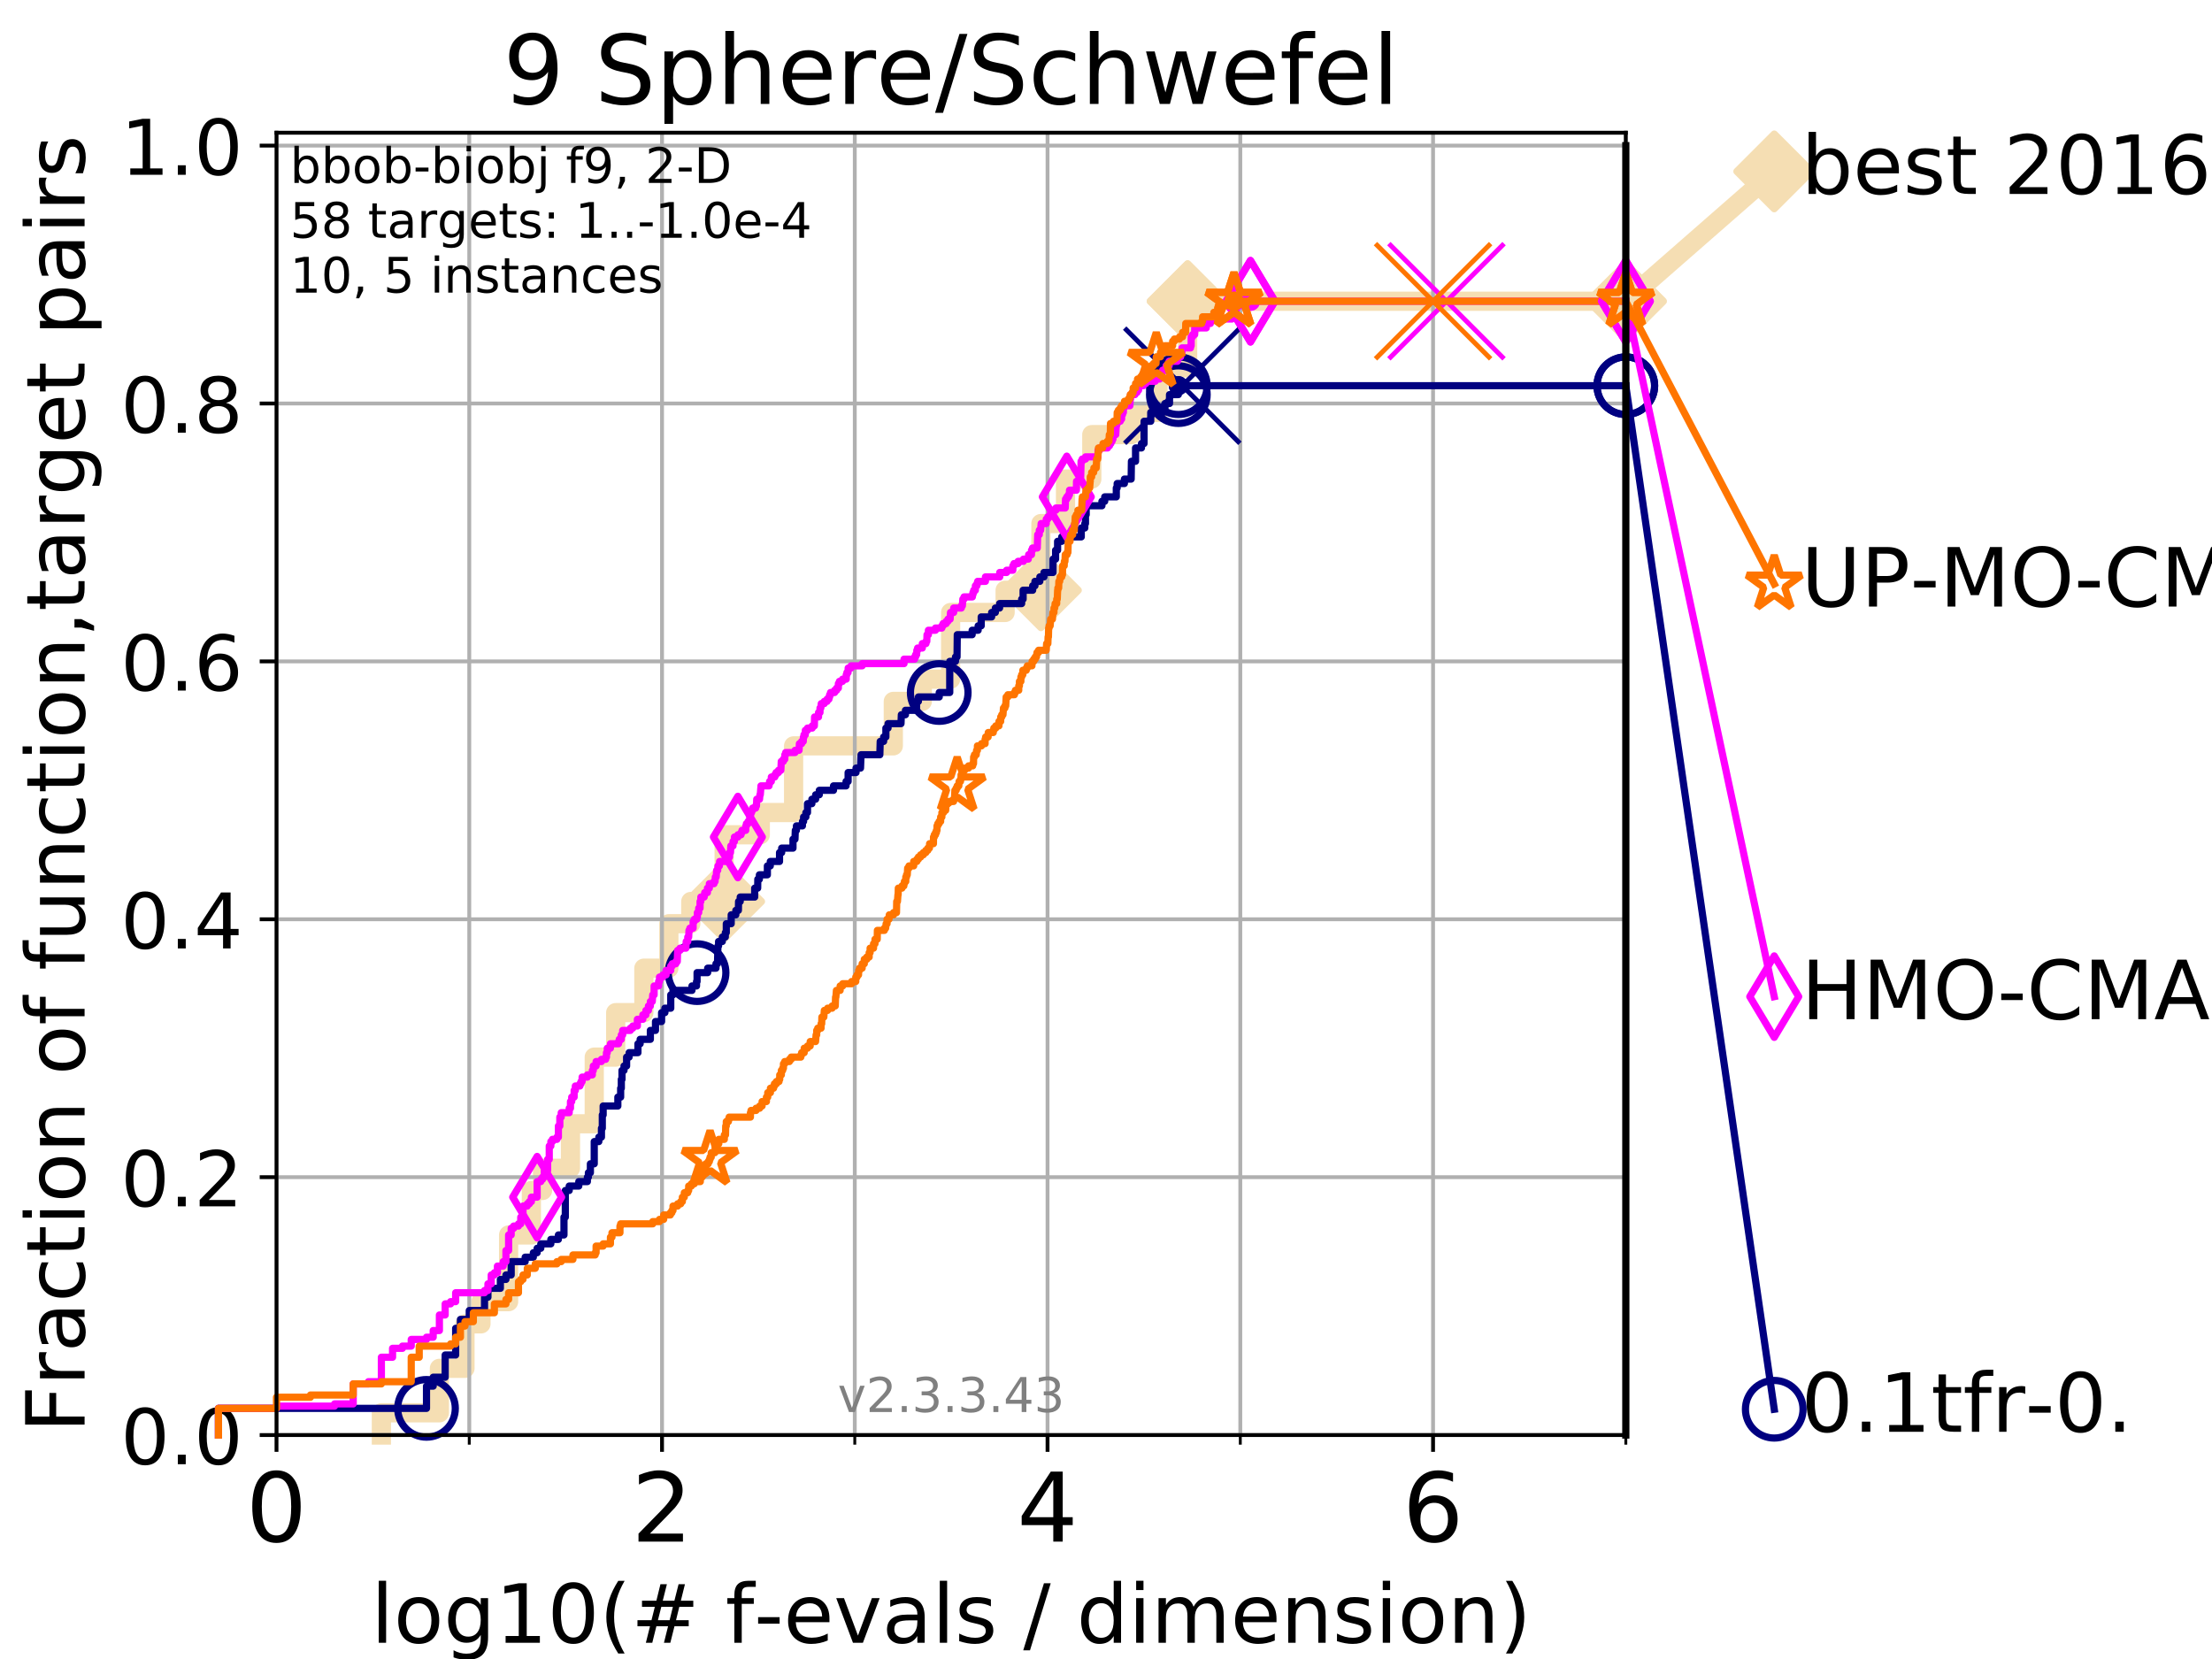 <?xml version="1.0" encoding="utf-8" standalone="no"?>
<!DOCTYPE svg PUBLIC "-//W3C//DTD SVG 1.1//EN"
  "http://www.w3.org/Graphics/SVG/1.1/DTD/svg11.dtd">
<!-- Created with matplotlib (https://matplotlib.org/) -->
<svg height="345.6pt" version="1.1" viewBox="0 0 460.8 345.6" width="460.8pt" xmlns="http://www.w3.org/2000/svg" xmlns:xlink="http://www.w3.org/1999/xlink">
 <defs>
  <style type="text/css">
*{stroke-linecap:butt;stroke-linejoin:round;}
  </style>
 </defs>
 <g id="figure_1">
  <g id="patch_1">
   <path d="M 0 345.6 
L 460.8 345.6 
L 460.8 0 
L 0 0 
z
" style="fill:#ffffff;"/>
  </g>
  <g id="axes_1">
   <g id="patch_2">
    <path d="M 57.6 298.944 
L 338.688 298.944 
L 338.688 27.648 
L 57.6 27.648 
z
" style="fill:#ffffff;"/>
   </g>
   <g id="line2d_1">
    <path d="M 79.447 298.944 
L 79.447 294.313 
L 91.535 294.313 
L 91.535 285.05 
L 96.861 285.05 
L 96.861 275.788 
L 100.193 275.788 
L 100.193 271.157 
L 105.952 271.157 
L 105.952 257.263 
L 110.694 257.263 
L 110.694 248.001 
L 113.023 248.001 
L 113.023 243.37 
L 118.839 243.37 
L 118.839 234.107 
L 123.791 234.107 
L 123.791 220.214 
L 128.26 220.214 
L 128.26 210.951 
L 134.128 210.951 
L 134.128 201.689 
L 139.334 201.689 
L 139.334 192.426 
L 143.903 192.426 
L 143.903 187.795 
L 150.85 187.795 
L 150.85 173.901 
L 158.385 173.901 
L 158.385 169.27 
L 165.321 169.27 
L 165.321 155.377 
L 186.093 155.377 
L 186.093 146.114 
L 192.131 146.114 
L 192.131 141.483 
L 198.032 141.483 
L 198.032 127.589 
L 209.386 127.589 
L 209.386 122.958 
L 216.838 122.958 
L 216.838 109.065 
L 221.966 109.065 
L 221.966 99.802 
L 227.441 99.802 
L 227.441 90.54 
L 235.669 90.54 
L 235.669 85.909 
L 241.24 85.909 
L 241.24 76.646 
L 247.409 76.646 
L 247.409 62.753 
L 338.688 62.753 
" style="fill:none;stroke:#f5deb3;stroke-linecap:square;stroke-width:4;"/>
   </g>
   <g id="line2d_2">
    <defs>
     <path d="M 0 7.778 
L 7.778 0 
L 0 -7.778 
L -7.778 0 
z
" id="m3961ad76a7" style="stroke:#f5deb3;stroke-linejoin:miter;stroke-width:1.5;"/>
    </defs>
    <g>
     <use style="fill:#f5deb3;stroke:#f5deb3;stroke-linejoin:miter;stroke-width:1.5;" x="150.85" xlink:href="#m3961ad76a7" y="187.795"/>
     <use style="fill:#f5deb3;stroke:#f5deb3;stroke-linejoin:miter;stroke-width:1.5;" x="216.838" xlink:href="#m3961ad76a7" y="122.958"/>
     <use style="fill:#f5deb3;stroke:#f5deb3;stroke-linejoin:miter;stroke-width:1.5;" x="247.409" xlink:href="#m3961ad76a7" y="62.753"/>
     <use style="fill:#f5deb3;stroke:#f5deb3;stroke-linejoin:miter;stroke-width:1.5;" x="247.409" xlink:href="#m3961ad76a7" y="62.753"/>
     <use style="fill:#f5deb3;stroke:#f5deb3;stroke-linejoin:miter;stroke-width:1.5;" x="338.688" xlink:href="#m3961ad76a7" y="62.753"/>
    </g>
   </g>
   <g id="line2d_3">
    <path style="fill:none;stroke:#f5deb3;stroke-linecap:square;stroke-width:4;"/>
    <g/>
   </g>
   <g id="line2d_4">
    <path d="M 338.688 62.753 
L 369.608 35.706 
" style="fill:none;stroke:#f5deb3;stroke-linecap:square;stroke-width:4;"/>
    <g>
     <use style="fill:#f5deb3;stroke:#f5deb3;stroke-linejoin:miter;stroke-width:1.5;" x="338.688" xlink:href="#m3961ad76a7" y="62.753"/>
     <use style="fill:#f5deb3;stroke:#f5deb3;stroke-linejoin:miter;stroke-width:1.5;" x="369.608" xlink:href="#m3961ad76a7" y="35.706"/>
    </g>
   </g>
   <g id="matplotlib.axis_1">
    <g id="xtick_1">
     <g id="line2d_5">
      <path clip-path="url(#peb860fa20b)" d="M 57.6 298.944 
L 57.6 27.648 
" style="fill:none;stroke:#b0b0b0;stroke-linecap:square;stroke-width:0.8;"/>
     </g>
     <g id="line2d_6">
      <defs>
       <path d="M 0 0 
L 0 3.5 
" id="mdb5464cd71" style="stroke:#000000;stroke-width:0.8;"/>
      </defs>
      <g>
       <use style="stroke:#000000;stroke-width:0.8;" x="57.6" xlink:href="#mdb5464cd71" y="298.944"/>
      </g>
     </g>
     <g id="text_1">
      <!-- 0 -->
      <defs>
       <path d="M 31.781 66.406 
Q 24.172 66.406 20.328 58.906 
Q 16.5 51.422 16.5 36.375 
Q 16.5 21.391 20.328 13.891 
Q 24.172 6.391 31.781 6.391 
Q 39.453 6.391 43.281 13.891 
Q 47.125 21.391 47.125 36.375 
Q 47.125 51.422 43.281 58.906 
Q 39.453 66.406 31.781 66.406 
z
M 31.781 74.219 
Q 44.047 74.219 50.516 64.516 
Q 56.984 54.828 56.984 36.375 
Q 56.984 17.969 50.516 8.266 
Q 44.047 -1.422 31.781 -1.422 
Q 19.531 -1.422 13.062 8.266 
Q 6.594 17.969 6.594 36.375 
Q 6.594 54.828 13.062 64.516 
Q 19.531 74.219 31.781 74.219 
z
" id="DejaVuSans-48"/>
      </defs>
      <g transform="translate(51.237 321.141)scale(0.2 -0.2)">
       <use xlink:href="#DejaVuSans-48"/>
      </g>
     </g>
    </g>
    <g id="xtick_2">
     <g id="line2d_7">
      <path clip-path="url(#peb860fa20b)" d="M 137.911 298.944 
L 137.911 27.648 
" style="fill:none;stroke:#b0b0b0;stroke-linecap:square;stroke-width:0.8;"/>
     </g>
     <g id="line2d_8">
      <g>
       <use style="stroke:#000000;stroke-width:0.8;" x="137.911" xlink:href="#mdb5464cd71" y="298.944"/>
      </g>
     </g>
     <g id="text_2">
      <!-- 2 -->
      <defs>
       <path d="M 19.188 8.297 
L 53.609 8.297 
L 53.609 0 
L 7.328 0 
L 7.328 8.297 
Q 12.938 14.109 22.625 23.891 
Q 32.328 33.688 34.812 36.531 
Q 39.547 41.844 41.422 45.531 
Q 43.312 49.219 43.312 52.781 
Q 43.312 58.594 39.234 62.25 
Q 35.156 65.922 28.609 65.922 
Q 23.969 65.922 18.812 64.312 
Q 13.672 62.703 7.812 59.422 
L 7.812 69.391 
Q 13.766 71.781 18.938 73 
Q 24.125 74.219 28.422 74.219 
Q 39.75 74.219 46.484 68.547 
Q 53.219 62.891 53.219 53.422 
Q 53.219 48.922 51.531 44.891 
Q 49.859 40.875 45.406 35.406 
Q 44.188 33.984 37.641 27.219 
Q 31.109 20.453 19.188 8.297 
z
" id="DejaVuSans-50"/>
      </defs>
      <g transform="translate(131.548 321.141)scale(0.2 -0.2)">
       <use xlink:href="#DejaVuSans-50"/>
      </g>
     </g>
    </g>
    <g id="xtick_3">
     <g id="line2d_9">
      <path clip-path="url(#peb860fa20b)" d="M 218.222 298.944 
L 218.222 27.648 
" style="fill:none;stroke:#b0b0b0;stroke-linecap:square;stroke-width:0.8;"/>
     </g>
     <g id="line2d_10">
      <g>
       <use style="stroke:#000000;stroke-width:0.8;" x="218.222" xlink:href="#mdb5464cd71" y="298.944"/>
      </g>
     </g>
     <g id="text_3">
      <!-- 4 -->
      <defs>
       <path d="M 37.797 64.312 
L 12.891 25.391 
L 37.797 25.391 
z
M 35.203 72.906 
L 47.609 72.906 
L 47.609 25.391 
L 58.016 25.391 
L 58.016 17.188 
L 47.609 17.188 
L 47.609 0 
L 37.797 0 
L 37.797 17.188 
L 4.891 17.188 
L 4.891 26.703 
z
" id="DejaVuSans-52"/>
      </defs>
      <g transform="translate(211.859 321.141)scale(0.2 -0.2)">
       <use xlink:href="#DejaVuSans-52"/>
      </g>
     </g>
    </g>
    <g id="xtick_4">
     <g id="line2d_11">
      <path clip-path="url(#peb860fa20b)" d="M 298.533 298.944 
L 298.533 27.648 
" style="fill:none;stroke:#b0b0b0;stroke-linecap:square;stroke-width:0.8;"/>
     </g>
     <g id="line2d_12">
      <g>
       <use style="stroke:#000000;stroke-width:0.8;" x="298.533" xlink:href="#mdb5464cd71" y="298.944"/>
      </g>
     </g>
     <g id="text_4">
      <!-- 6 -->
      <defs>
       <path d="M 33.016 40.375 
Q 26.375 40.375 22.484 35.828 
Q 18.609 31.297 18.609 23.391 
Q 18.609 15.531 22.484 10.953 
Q 26.375 6.391 33.016 6.391 
Q 39.656 6.391 43.531 10.953 
Q 47.406 15.531 47.406 23.391 
Q 47.406 31.297 43.531 35.828 
Q 39.656 40.375 33.016 40.375 
z
M 52.594 71.297 
L 52.594 62.312 
Q 48.875 64.062 45.094 64.984 
Q 41.312 65.922 37.594 65.922 
Q 27.828 65.922 22.672 59.328 
Q 17.531 52.734 16.797 39.406 
Q 19.672 43.656 24.016 45.922 
Q 28.375 48.188 33.594 48.188 
Q 44.578 48.188 50.953 41.516 
Q 57.328 34.859 57.328 23.391 
Q 57.328 12.156 50.688 5.359 
Q 44.047 -1.422 33.016 -1.422 
Q 20.359 -1.422 13.672 8.266 
Q 6.984 17.969 6.984 36.375 
Q 6.984 53.656 15.188 63.938 
Q 23.391 74.219 37.203 74.219 
Q 40.922 74.219 44.703 73.484 
Q 48.484 72.75 52.594 71.297 
z
" id="DejaVuSans-54"/>
      </defs>
      <g transform="translate(292.17 321.141)scale(0.2 -0.2)">
       <use xlink:href="#DejaVuSans-54"/>
      </g>
     </g>
    </g>
    <g id="xtick_5">
     <g id="line2d_13">
      <path clip-path="url(#peb860fa20b)" d="M 97.755 298.944 
L 97.755 27.648 
" style="fill:none;stroke:#b0b0b0;stroke-linecap:square;stroke-width:0.8;"/>
     </g>
     <g id="line2d_14">
      <defs>
       <path d="M 0 0 
L 0 2 
" id="ma289fbec6f" style="stroke:#000000;stroke-width:0.6;"/>
      </defs>
      <g>
       <use style="stroke:#000000;stroke-width:0.6;" x="97.755" xlink:href="#ma289fbec6f" y="298.944"/>
      </g>
     </g>
    </g>
    <g id="xtick_6">
     <g id="line2d_15">
      <path clip-path="url(#peb860fa20b)" d="M 178.066 298.944 
L 178.066 27.648 
" style="fill:none;stroke:#b0b0b0;stroke-linecap:square;stroke-width:0.8;"/>
     </g>
     <g id="line2d_16">
      <g>
       <use style="stroke:#000000;stroke-width:0.6;" x="178.066" xlink:href="#ma289fbec6f" y="298.944"/>
      </g>
     </g>
    </g>
    <g id="xtick_7">
     <g id="line2d_17">
      <path clip-path="url(#peb860fa20b)" d="M 258.377 298.944 
L 258.377 27.648 
" style="fill:none;stroke:#b0b0b0;stroke-linecap:square;stroke-width:0.8;"/>
     </g>
     <g id="line2d_18">
      <g>
       <use style="stroke:#000000;stroke-width:0.6;" x="258.377" xlink:href="#ma289fbec6f" y="298.944"/>
      </g>
     </g>
    </g>
    <g id="xtick_8">
     <g id="line2d_19">
      <path clip-path="url(#peb860fa20b)" d="M 338.688 298.944 
L 338.688 27.648 
" style="fill:none;stroke:#b0b0b0;stroke-linecap:square;stroke-width:0.8;"/>
     </g>
     <g id="line2d_20">
      <g>
       <use style="stroke:#000000;stroke-width:0.6;" x="338.688" xlink:href="#ma289fbec6f" y="298.944"/>
      </g>
     </g>
    </g>
    <g id="text_5">
     <!-- log10(# f-evals / dimension) -->
     <defs>
      <path d="M 9.422 75.984 
L 18.406 75.984 
L 18.406 0 
L 9.422 0 
z
" id="DejaVuSans-108"/>
      <path d="M 30.609 48.391 
Q 23.391 48.391 19.188 42.75 
Q 14.984 37.109 14.984 27.297 
Q 14.984 17.484 19.156 11.844 
Q 23.344 6.203 30.609 6.203 
Q 37.797 6.203 41.984 11.859 
Q 46.188 17.531 46.188 27.297 
Q 46.188 37.016 41.984 42.703 
Q 37.797 48.391 30.609 48.391 
z
M 30.609 56 
Q 42.328 56 49.016 48.375 
Q 55.719 40.766 55.719 27.297 
Q 55.719 13.875 49.016 6.219 
Q 42.328 -1.422 30.609 -1.422 
Q 18.844 -1.422 12.172 6.219 
Q 5.516 13.875 5.516 27.297 
Q 5.516 40.766 12.172 48.375 
Q 18.844 56 30.609 56 
z
" id="DejaVuSans-111"/>
      <path d="M 45.406 27.984 
Q 45.406 37.75 41.375 43.109 
Q 37.359 48.484 30.078 48.484 
Q 22.859 48.484 18.828 43.109 
Q 14.797 37.75 14.797 27.984 
Q 14.797 18.266 18.828 12.891 
Q 22.859 7.516 30.078 7.516 
Q 37.359 7.516 41.375 12.891 
Q 45.406 18.266 45.406 27.984 
z
M 54.391 6.781 
Q 54.391 -7.172 48.188 -13.984 
Q 42 -20.797 29.203 -20.797 
Q 24.469 -20.797 20.266 -20.094 
Q 16.062 -19.391 12.109 -17.922 
L 12.109 -9.188 
Q 16.062 -11.328 19.922 -12.344 
Q 23.781 -13.375 27.781 -13.375 
Q 36.625 -13.375 41.016 -8.766 
Q 45.406 -4.156 45.406 5.172 
L 45.406 9.625 
Q 42.625 4.781 38.281 2.391 
Q 33.938 0 27.875 0 
Q 17.828 0 11.672 7.656 
Q 5.516 15.328 5.516 27.984 
Q 5.516 40.672 11.672 48.328 
Q 17.828 56 27.875 56 
Q 33.938 56 38.281 53.609 
Q 42.625 51.219 45.406 46.391 
L 45.406 54.688 
L 54.391 54.688 
z
" id="DejaVuSans-103"/>
      <path d="M 12.406 8.297 
L 28.516 8.297 
L 28.516 63.922 
L 10.984 60.406 
L 10.984 69.391 
L 28.422 72.906 
L 38.281 72.906 
L 38.281 8.297 
L 54.391 8.297 
L 54.391 0 
L 12.406 0 
z
" id="DejaVuSans-49"/>
      <path d="M 31 75.875 
Q 24.469 64.656 21.281 53.656 
Q 18.109 42.672 18.109 31.391 
Q 18.109 20.125 21.312 9.062 
Q 24.516 -2 31 -13.188 
L 23.188 -13.188 
Q 15.875 -1.703 12.234 9.375 
Q 8.594 20.453 8.594 31.391 
Q 8.594 42.281 12.203 53.312 
Q 15.828 64.359 23.188 75.875 
z
" id="DejaVuSans-40"/>
      <path d="M 51.125 44 
L 36.922 44 
L 32.812 27.688 
L 47.125 27.688 
z
M 43.797 71.781 
L 38.719 51.516 
L 52.984 51.516 
L 58.109 71.781 
L 65.922 71.781 
L 60.891 51.516 
L 76.125 51.516 
L 76.125 44 
L 58.984 44 
L 54.984 27.688 
L 70.516 27.688 
L 70.516 20.219 
L 53.078 20.219 
L 48 0 
L 40.188 0 
L 45.219 20.219 
L 30.906 20.219 
L 25.875 0 
L 18.016 0 
L 23.094 20.219 
L 7.719 20.219 
L 7.719 27.688 
L 24.906 27.688 
L 29 44 
L 13.281 44 
L 13.281 51.516 
L 30.906 51.516 
L 35.891 71.781 
z
" id="DejaVuSans-35"/>
      <path id="DejaVuSans-32"/>
      <path d="M 37.109 75.984 
L 37.109 68.5 
L 28.516 68.5 
Q 23.688 68.5 21.797 66.547 
Q 19.922 64.594 19.922 59.516 
L 19.922 54.688 
L 34.719 54.688 
L 34.719 47.703 
L 19.922 47.703 
L 19.922 0 
L 10.891 0 
L 10.891 47.703 
L 2.297 47.703 
L 2.297 54.688 
L 10.891 54.688 
L 10.891 58.5 
Q 10.891 67.625 15.141 71.797 
Q 19.391 75.984 28.609 75.984 
z
" id="DejaVuSans-102"/>
      <path d="M 4.891 31.391 
L 31.203 31.391 
L 31.203 23.391 
L 4.891 23.391 
z
" id="DejaVuSans-45"/>
      <path d="M 56.203 29.594 
L 56.203 25.203 
L 14.891 25.203 
Q 15.484 15.922 20.484 11.062 
Q 25.484 6.203 34.422 6.203 
Q 39.594 6.203 44.453 7.469 
Q 49.312 8.734 54.109 11.281 
L 54.109 2.781 
Q 49.266 0.734 44.188 -0.344 
Q 39.109 -1.422 33.891 -1.422 
Q 20.797 -1.422 13.156 6.188 
Q 5.516 13.812 5.516 26.812 
Q 5.516 40.234 12.766 48.109 
Q 20.016 56 32.328 56 
Q 43.359 56 49.781 48.891 
Q 56.203 41.797 56.203 29.594 
z
M 47.219 32.234 
Q 47.125 39.594 43.094 43.984 
Q 39.062 48.391 32.422 48.391 
Q 24.906 48.391 20.391 44.141 
Q 15.875 39.891 15.188 32.172 
z
" id="DejaVuSans-101"/>
      <path d="M 2.984 54.688 
L 12.5 54.688 
L 29.594 8.797 
L 46.688 54.688 
L 56.203 54.688 
L 35.688 0 
L 23.484 0 
z
" id="DejaVuSans-118"/>
      <path d="M 34.281 27.484 
Q 23.391 27.484 19.188 25 
Q 14.984 22.516 14.984 16.5 
Q 14.984 11.719 18.141 8.906 
Q 21.297 6.109 26.703 6.109 
Q 34.188 6.109 38.703 11.406 
Q 43.219 16.703 43.219 25.484 
L 43.219 27.484 
z
M 52.203 31.203 
L 52.203 0 
L 43.219 0 
L 43.219 8.297 
Q 40.141 3.328 35.547 0.953 
Q 30.953 -1.422 24.312 -1.422 
Q 15.922 -1.422 10.953 3.297 
Q 6 8.016 6 15.922 
Q 6 25.141 12.172 29.828 
Q 18.359 34.516 30.609 34.516 
L 43.219 34.516 
L 43.219 35.406 
Q 43.219 41.609 39.141 45 
Q 35.062 48.391 27.688 48.391 
Q 23 48.391 18.547 47.266 
Q 14.109 46.141 10.016 43.891 
L 10.016 52.203 
Q 14.938 54.109 19.578 55.047 
Q 24.219 56 28.609 56 
Q 40.484 56 46.344 49.844 
Q 52.203 43.703 52.203 31.203 
z
" id="DejaVuSans-97"/>
      <path d="M 44.281 53.078 
L 44.281 44.578 
Q 40.484 46.531 36.375 47.5 
Q 32.281 48.484 27.875 48.484 
Q 21.188 48.484 17.844 46.438 
Q 14.5 44.391 14.5 40.281 
Q 14.5 37.156 16.891 35.375 
Q 19.281 33.594 26.516 31.984 
L 29.594 31.297 
Q 39.156 29.25 43.188 25.516 
Q 47.219 21.781 47.219 15.094 
Q 47.219 7.469 41.188 3.016 
Q 35.156 -1.422 24.609 -1.422 
Q 20.219 -1.422 15.453 -0.562 
Q 10.688 0.297 5.422 2 
L 5.422 11.281 
Q 10.406 8.688 15.234 7.391 
Q 20.062 6.109 24.812 6.109 
Q 31.156 6.109 34.562 8.281 
Q 37.984 10.453 37.984 14.406 
Q 37.984 18.062 35.516 20.016 
Q 33.062 21.969 24.703 23.781 
L 21.578 24.516 
Q 13.234 26.266 9.516 29.906 
Q 5.812 33.547 5.812 39.891 
Q 5.812 47.609 11.281 51.797 
Q 16.75 56 26.812 56 
Q 31.781 56 36.172 55.266 
Q 40.578 54.547 44.281 53.078 
z
" id="DejaVuSans-115"/>
      <path d="M 25.391 72.906 
L 33.688 72.906 
L 8.297 -9.281 
L 0 -9.281 
z
" id="DejaVuSans-47"/>
      <path d="M 45.406 46.391 
L 45.406 75.984 
L 54.391 75.984 
L 54.391 0 
L 45.406 0 
L 45.406 8.203 
Q 42.578 3.328 38.25 0.953 
Q 33.938 -1.422 27.875 -1.422 
Q 17.969 -1.422 11.734 6.484 
Q 5.516 14.406 5.516 27.297 
Q 5.516 40.188 11.734 48.094 
Q 17.969 56 27.875 56 
Q 33.938 56 38.25 53.625 
Q 42.578 51.266 45.406 46.391 
z
M 14.797 27.297 
Q 14.797 17.391 18.875 11.75 
Q 22.953 6.109 30.078 6.109 
Q 37.203 6.109 41.297 11.75 
Q 45.406 17.391 45.406 27.297 
Q 45.406 37.203 41.297 42.844 
Q 37.203 48.484 30.078 48.484 
Q 22.953 48.484 18.875 42.844 
Q 14.797 37.203 14.797 27.297 
z
" id="DejaVuSans-100"/>
      <path d="M 9.422 54.688 
L 18.406 54.688 
L 18.406 0 
L 9.422 0 
z
M 9.422 75.984 
L 18.406 75.984 
L 18.406 64.594 
L 9.422 64.594 
z
" id="DejaVuSans-105"/>
      <path d="M 52 44.188 
Q 55.375 50.25 60.062 53.125 
Q 64.75 56 71.094 56 
Q 79.641 56 84.281 50.016 
Q 88.922 44.047 88.922 33.016 
L 88.922 0 
L 79.891 0 
L 79.891 32.719 
Q 79.891 40.578 77.094 44.375 
Q 74.312 48.188 68.609 48.188 
Q 61.625 48.188 57.562 43.547 
Q 53.516 38.922 53.516 30.906 
L 53.516 0 
L 44.484 0 
L 44.484 32.719 
Q 44.484 40.625 41.703 44.406 
Q 38.922 48.188 33.109 48.188 
Q 26.219 48.188 22.156 43.531 
Q 18.109 38.875 18.109 30.906 
L 18.109 0 
L 9.078 0 
L 9.078 54.688 
L 18.109 54.688 
L 18.109 46.188 
Q 21.188 51.219 25.484 53.609 
Q 29.781 56 35.688 56 
Q 41.656 56 45.828 52.969 
Q 50 49.953 52 44.188 
z
" id="DejaVuSans-109"/>
      <path d="M 54.891 33.016 
L 54.891 0 
L 45.906 0 
L 45.906 32.719 
Q 45.906 40.484 42.875 44.328 
Q 39.844 48.188 33.797 48.188 
Q 26.516 48.188 22.312 43.547 
Q 18.109 38.922 18.109 30.906 
L 18.109 0 
L 9.078 0 
L 9.078 54.688 
L 18.109 54.688 
L 18.109 46.188 
Q 21.344 51.125 25.703 53.562 
Q 30.078 56 35.797 56 
Q 45.219 56 50.047 50.172 
Q 54.891 44.344 54.891 33.016 
z
" id="DejaVuSans-110"/>
      <path d="M 8.016 75.875 
L 15.828 75.875 
Q 23.141 64.359 26.781 53.312 
Q 30.422 42.281 30.422 31.391 
Q 30.422 20.453 26.781 9.375 
Q 23.141 -1.703 15.828 -13.188 
L 8.016 -13.188 
Q 14.5 -2 17.703 9.062 
Q 20.906 20.125 20.906 31.391 
Q 20.906 42.672 17.703 53.656 
Q 14.5 64.656 8.016 75.875 
z
" id="DejaVuSans-41"/>
     </defs>
     <g transform="translate(77.303 342.218)scale(0.17 -0.17)">
      <use xlink:href="#DejaVuSans-108"/>
      <use x="27.783" xlink:href="#DejaVuSans-111"/>
      <use x="88.965" xlink:href="#DejaVuSans-103"/>
      <use x="152.441" xlink:href="#DejaVuSans-49"/>
      <use x="216.064" xlink:href="#DejaVuSans-48"/>
      <use x="279.688" xlink:href="#DejaVuSans-40"/>
      <use x="318.701" xlink:href="#DejaVuSans-35"/>
      <use x="402.49" xlink:href="#DejaVuSans-32"/>
      <use x="434.277" xlink:href="#DejaVuSans-102"/>
      <use x="469.404" xlink:href="#DejaVuSans-45"/>
      <use x="505.488" xlink:href="#DejaVuSans-101"/>
      <use x="567.012" xlink:href="#DejaVuSans-118"/>
      <use x="626.191" xlink:href="#DejaVuSans-97"/>
      <use x="687.471" xlink:href="#DejaVuSans-108"/>
      <use x="715.254" xlink:href="#DejaVuSans-115"/>
      <use x="767.354" xlink:href="#DejaVuSans-32"/>
      <use x="799.141" xlink:href="#DejaVuSans-47"/>
      <use x="832.832" xlink:href="#DejaVuSans-32"/>
      <use x="864.619" xlink:href="#DejaVuSans-100"/>
      <use x="928.096" xlink:href="#DejaVuSans-105"/>
      <use x="955.879" xlink:href="#DejaVuSans-109"/>
      <use x="1053.291" xlink:href="#DejaVuSans-101"/>
      <use x="1114.814" xlink:href="#DejaVuSans-110"/>
      <use x="1178.193" xlink:href="#DejaVuSans-115"/>
      <use x="1230.293" xlink:href="#DejaVuSans-105"/>
      <use x="1258.076" xlink:href="#DejaVuSans-111"/>
      <use x="1319.258" xlink:href="#DejaVuSans-110"/>
      <use x="1382.637" xlink:href="#DejaVuSans-41"/>
     </g>
    </g>
   </g>
   <g id="matplotlib.axis_2">
    <g id="ytick_1">
     <g id="line2d_21">
      <path clip-path="url(#peb860fa20b)" d="M 57.6 298.944 
L 338.688 298.944 
" style="fill:none;stroke:#b0b0b0;stroke-linecap:square;stroke-width:0.8;"/>
     </g>
     <g id="line2d_22">
      <defs>
       <path d="M 0 0 
L -3.5 0 
" id="ma74e53c454" style="stroke:#000000;stroke-width:0.8;"/>
      </defs>
      <g>
       <use style="stroke:#000000;stroke-width:0.8;" x="57.6" xlink:href="#ma74e53c454" y="298.944"/>
      </g>
     </g>
     <g id="text_6">
      <!-- 0.0 -->
      <defs>
       <path d="M 10.688 12.406 
L 21 12.406 
L 21 0 
L 10.688 0 
z
" id="DejaVuSans-46"/>
      </defs>
      <g transform="translate(25.155 305.023)scale(0.16 -0.16)">
       <use xlink:href="#DejaVuSans-48"/>
       <use x="63.623" xlink:href="#DejaVuSans-46"/>
       <use x="95.41" xlink:href="#DejaVuSans-48"/>
      </g>
     </g>
    </g>
    <g id="ytick_2">
     <g id="line2d_23">
      <path clip-path="url(#peb860fa20b)" d="M 57.6 245.222 
L 338.688 245.222 
" style="fill:none;stroke:#b0b0b0;stroke-linecap:square;stroke-width:0.8;"/>
     </g>
     <g id="line2d_24">
      <g>
       <use style="stroke:#000000;stroke-width:0.8;" x="57.6" xlink:href="#ma74e53c454" y="245.222"/>
      </g>
     </g>
     <g id="text_7">
      <!-- 0.2 -->
      <g transform="translate(25.155 251.301)scale(0.16 -0.16)">
       <use xlink:href="#DejaVuSans-48"/>
       <use x="63.623" xlink:href="#DejaVuSans-46"/>
       <use x="95.41" xlink:href="#DejaVuSans-50"/>
      </g>
     </g>
    </g>
    <g id="ytick_3">
     <g id="line2d_25">
      <path clip-path="url(#peb860fa20b)" d="M 57.6 191.5 
L 338.688 191.5 
" style="fill:none;stroke:#b0b0b0;stroke-linecap:square;stroke-width:0.8;"/>
     </g>
     <g id="line2d_26">
      <g>
       <use style="stroke:#000000;stroke-width:0.8;" x="57.6" xlink:href="#ma74e53c454" y="191.5"/>
      </g>
     </g>
     <g id="text_8">
      <!-- 0.4 -->
      <g transform="translate(25.155 197.579)scale(0.16 -0.16)">
       <use xlink:href="#DejaVuSans-48"/>
       <use x="63.623" xlink:href="#DejaVuSans-46"/>
       <use x="95.41" xlink:href="#DejaVuSans-52"/>
      </g>
     </g>
    </g>
    <g id="ytick_4">
     <g id="line2d_27">
      <path clip-path="url(#peb860fa20b)" d="M 57.6 137.778 
L 338.688 137.778 
" style="fill:none;stroke:#b0b0b0;stroke-linecap:square;stroke-width:0.8;"/>
     </g>
     <g id="line2d_28">
      <g>
       <use style="stroke:#000000;stroke-width:0.8;" x="57.6" xlink:href="#ma74e53c454" y="137.778"/>
      </g>
     </g>
     <g id="text_9">
      <!-- 0.6 -->
      <g transform="translate(25.155 143.857)scale(0.16 -0.16)">
       <use xlink:href="#DejaVuSans-48"/>
       <use x="63.623" xlink:href="#DejaVuSans-46"/>
       <use x="95.41" xlink:href="#DejaVuSans-54"/>
      </g>
     </g>
    </g>
    <g id="ytick_5">
     <g id="line2d_29">
      <path clip-path="url(#peb860fa20b)" d="M 57.6 84.056 
L 338.688 84.056 
" style="fill:none;stroke:#b0b0b0;stroke-linecap:square;stroke-width:0.8;"/>
     </g>
     <g id="line2d_30">
      <g>
       <use style="stroke:#000000;stroke-width:0.8;" x="57.6" xlink:href="#ma74e53c454" y="84.056"/>
      </g>
     </g>
     <g id="text_10">
      <!-- 0.8 -->
      <defs>
       <path d="M 31.781 34.625 
Q 24.75 34.625 20.719 30.859 
Q 16.703 27.094 16.703 20.516 
Q 16.703 13.922 20.719 10.156 
Q 24.75 6.391 31.781 6.391 
Q 38.812 6.391 42.859 10.172 
Q 46.922 13.969 46.922 20.516 
Q 46.922 27.094 42.891 30.859 
Q 38.875 34.625 31.781 34.625 
z
M 21.922 38.812 
Q 15.578 40.375 12.031 44.719 
Q 8.5 49.078 8.5 55.328 
Q 8.5 64.062 14.719 69.141 
Q 20.953 74.219 31.781 74.219 
Q 42.672 74.219 48.875 69.141 
Q 55.078 64.062 55.078 55.328 
Q 55.078 49.078 51.531 44.719 
Q 48 40.375 41.703 38.812 
Q 48.828 37.156 52.797 32.312 
Q 56.781 27.484 56.781 20.516 
Q 56.781 9.906 50.312 4.234 
Q 43.844 -1.422 31.781 -1.422 
Q 19.734 -1.422 13.25 4.234 
Q 6.781 9.906 6.781 20.516 
Q 6.781 27.484 10.781 32.312 
Q 14.797 37.156 21.922 38.812 
z
M 18.312 54.391 
Q 18.312 48.734 21.844 45.562 
Q 25.391 42.391 31.781 42.391 
Q 38.141 42.391 41.719 45.562 
Q 45.312 48.734 45.312 54.391 
Q 45.312 60.062 41.719 63.234 
Q 38.141 66.406 31.781 66.406 
Q 25.391 66.406 21.844 63.234 
Q 18.312 60.062 18.312 54.391 
z
" id="DejaVuSans-56"/>
      </defs>
      <g transform="translate(25.155 90.135)scale(0.16 -0.16)">
       <use xlink:href="#DejaVuSans-48"/>
       <use x="63.623" xlink:href="#DejaVuSans-46"/>
       <use x="95.41" xlink:href="#DejaVuSans-56"/>
      </g>
     </g>
    </g>
    <g id="ytick_6">
     <g id="line2d_31">
      <path clip-path="url(#peb860fa20b)" d="M 57.6 30.334 
L 338.688 30.334 
" style="fill:none;stroke:#b0b0b0;stroke-linecap:square;stroke-width:0.8;"/>
     </g>
     <g id="line2d_32">
      <g>
       <use style="stroke:#000000;stroke-width:0.8;" x="57.6" xlink:href="#ma74e53c454" y="30.334"/>
      </g>
     </g>
     <g id="text_11">
      <!-- 1.0 -->
      <g transform="translate(25.155 36.413)scale(0.16 -0.16)">
       <use xlink:href="#DejaVuSans-49"/>
       <use x="63.623" xlink:href="#DejaVuSans-46"/>
       <use x="95.41" xlink:href="#DejaVuSans-48"/>
      </g>
     </g>
    </g>
    <g id="text_12">
     <!-- Fraction of function,target pairs -->
     <defs>
      <path d="M 9.812 72.906 
L 51.703 72.906 
L 51.703 64.594 
L 19.672 64.594 
L 19.672 43.109 
L 48.578 43.109 
L 48.578 34.812 
L 19.672 34.812 
L 19.672 0 
L 9.812 0 
z
" id="DejaVuSans-70"/>
      <path d="M 41.109 46.297 
Q 39.594 47.172 37.812 47.578 
Q 36.031 48 33.891 48 
Q 26.266 48 22.188 43.047 
Q 18.109 38.094 18.109 28.812 
L 18.109 0 
L 9.078 0 
L 9.078 54.688 
L 18.109 54.688 
L 18.109 46.188 
Q 20.953 51.172 25.484 53.578 
Q 30.031 56 36.531 56 
Q 37.453 56 38.578 55.875 
Q 39.703 55.766 41.062 55.516 
z
" id="DejaVuSans-114"/>
      <path d="M 48.781 52.594 
L 48.781 44.188 
Q 44.969 46.297 41.141 47.344 
Q 37.312 48.391 33.406 48.391 
Q 24.656 48.391 19.812 42.844 
Q 14.984 37.312 14.984 27.297 
Q 14.984 17.281 19.812 11.734 
Q 24.656 6.203 33.406 6.203 
Q 37.312 6.203 41.141 7.25 
Q 44.969 8.297 48.781 10.406 
L 48.781 2.094 
Q 45.016 0.344 40.984 -0.531 
Q 36.969 -1.422 32.422 -1.422 
Q 20.062 -1.422 12.781 6.344 
Q 5.516 14.109 5.516 27.297 
Q 5.516 40.672 12.859 48.328 
Q 20.219 56 33.016 56 
Q 37.156 56 41.109 55.141 
Q 45.062 54.297 48.781 52.594 
z
" id="DejaVuSans-99"/>
      <path d="M 18.312 70.219 
L 18.312 54.688 
L 36.812 54.688 
L 36.812 47.703 
L 18.312 47.703 
L 18.312 18.016 
Q 18.312 11.328 20.141 9.422 
Q 21.969 7.516 27.594 7.516 
L 36.812 7.516 
L 36.812 0 
L 27.594 0 
Q 17.188 0 13.234 3.875 
Q 9.281 7.766 9.281 18.016 
L 9.281 47.703 
L 2.688 47.703 
L 2.688 54.688 
L 9.281 54.688 
L 9.281 70.219 
z
" id="DejaVuSans-116"/>
      <path d="M 8.5 21.578 
L 8.5 54.688 
L 17.484 54.688 
L 17.484 21.922 
Q 17.484 14.156 20.5 10.266 
Q 23.531 6.391 29.594 6.391 
Q 36.859 6.391 41.078 11.031 
Q 45.312 15.672 45.312 23.688 
L 45.312 54.688 
L 54.297 54.688 
L 54.297 0 
L 45.312 0 
L 45.312 8.406 
Q 42.047 3.422 37.719 1 
Q 33.406 -1.422 27.688 -1.422 
Q 18.266 -1.422 13.375 4.438 
Q 8.5 10.297 8.5 21.578 
z
M 31.109 56 
z
" id="DejaVuSans-117"/>
      <path d="M 11.719 12.406 
L 22.016 12.406 
L 22.016 4 
L 14.016 -11.625 
L 7.719 -11.625 
L 11.719 4 
z
" id="DejaVuSans-44"/>
      <path d="M 18.109 8.203 
L 18.109 -20.797 
L 9.078 -20.797 
L 9.078 54.688 
L 18.109 54.688 
L 18.109 46.391 
Q 20.953 51.266 25.266 53.625 
Q 29.594 56 35.594 56 
Q 45.562 56 51.781 48.094 
Q 58.016 40.188 58.016 27.297 
Q 58.016 14.406 51.781 6.484 
Q 45.562 -1.422 35.594 -1.422 
Q 29.594 -1.422 25.266 0.953 
Q 20.953 3.328 18.109 8.203 
z
M 48.688 27.297 
Q 48.688 37.203 44.609 42.844 
Q 40.531 48.484 33.406 48.484 
Q 26.266 48.484 22.188 42.844 
Q 18.109 37.203 18.109 27.297 
Q 18.109 17.391 22.188 11.75 
Q 26.266 6.109 33.406 6.109 
Q 40.531 6.109 44.609 11.75 
Q 48.688 17.391 48.688 27.297 
z
" id="DejaVuSans-112"/>
     </defs>
     <g transform="translate(17.62 298.435)rotate(-90)scale(0.17 -0.17)">
      <use xlink:href="#DejaVuSans-70"/>
      <use x="57.41" xlink:href="#DejaVuSans-114"/>
      <use x="98.523" xlink:href="#DejaVuSans-97"/>
      <use x="159.803" xlink:href="#DejaVuSans-99"/>
      <use x="214.783" xlink:href="#DejaVuSans-116"/>
      <use x="253.992" xlink:href="#DejaVuSans-105"/>
      <use x="281.775" xlink:href="#DejaVuSans-111"/>
      <use x="342.957" xlink:href="#DejaVuSans-110"/>
      <use x="406.336" xlink:href="#DejaVuSans-32"/>
      <use x="438.123" xlink:href="#DejaVuSans-111"/>
      <use x="499.305" xlink:href="#DejaVuSans-102"/>
      <use x="534.51" xlink:href="#DejaVuSans-32"/>
      <use x="566.297" xlink:href="#DejaVuSans-102"/>
      <use x="601.502" xlink:href="#DejaVuSans-117"/>
      <use x="664.881" xlink:href="#DejaVuSans-110"/>
      <use x="728.26" xlink:href="#DejaVuSans-99"/>
      <use x="783.24" xlink:href="#DejaVuSans-116"/>
      <use x="822.449" xlink:href="#DejaVuSans-105"/>
      <use x="850.232" xlink:href="#DejaVuSans-111"/>
      <use x="911.414" xlink:href="#DejaVuSans-110"/>
      <use x="974.793" xlink:href="#DejaVuSans-44"/>
      <use x="1006.58" xlink:href="#DejaVuSans-116"/>
      <use x="1045.789" xlink:href="#DejaVuSans-97"/>
      <use x="1107.068" xlink:href="#DejaVuSans-114"/>
      <use x="1148.166" xlink:href="#DejaVuSans-103"/>
      <use x="1211.643" xlink:href="#DejaVuSans-101"/>
      <use x="1273.166" xlink:href="#DejaVuSans-116"/>
      <use x="1312.375" xlink:href="#DejaVuSans-32"/>
      <use x="1344.162" xlink:href="#DejaVuSans-112"/>
      <use x="1407.639" xlink:href="#DejaVuSans-97"/>
      <use x="1468.918" xlink:href="#DejaVuSans-105"/>
      <use x="1496.701" xlink:href="#DejaVuSans-114"/>
      <use x="1537.814" xlink:href="#DejaVuSans-115"/>
     </g>
    </g>
   </g>
   <g id="line2d_33">
    <defs>
     <path d="M 0 1.5 
C 0.398 1.5 0.779 1.342 1.061 1.061 
C 1.342 0.779 1.5 0.398 1.5 0 
C 1.5 -0.398 1.342 -0.779 1.061 -1.061 
C 0.779 -1.342 0.398 -1.5 0 -1.5 
C -0.398 -1.5 -0.779 -1.342 -1.061 -1.061 
C -1.342 -0.779 -1.5 -0.398 -1.5 0 
C -1.5 0.398 -1.342 0.779 -1.061 1.061 
C -0.779 1.342 -0.398 1.5 0 1.5 
z
" id="m07f0e0b9d2" style="stroke:#f5deb3;"/>
    </defs>
    <g>
     <use style="fill:#f5deb3;stroke:#f5deb3;" x="247.409" xlink:href="#m07f0e0b9d2" y="62.753"/>
     <use style="fill:#f5deb3;stroke:#f5deb3;" x="247.409" xlink:href="#m07f0e0b9d2" y="62.753"/>
    </g>
   </g>
   <g id="line2d_34">
    <defs>
     <path d="M 0 1.5 
C 0.398 1.5 0.779 1.342 1.061 1.061 
C 1.342 0.779 1.5 0.398 1.5 0 
C 1.5 -0.398 1.342 -0.779 1.061 -1.061 
C 0.779 -1.342 0.398 -1.5 0 -1.5 
C -0.398 -1.5 -0.779 -1.342 -1.061 -1.061 
C -1.342 -0.779 -1.5 -0.398 -1.5 0 
C -1.5 0.398 -1.342 0.779 -1.061 1.061 
C -0.779 1.342 -0.398 1.5 0 1.5 
z
" id="m7d3a5159a0" style="stroke:#000080;"/>
    </defs>
    <g>
     <use style="fill:#000080;stroke:#000080;" x="245.47" xlink:href="#m7d3a5159a0" y="80.351"/>
     <use style="fill:#000080;stroke:#000080;" x="245.47" xlink:href="#m7d3a5159a0" y="80.351"/>
    </g>
   </g>
   <g id="line2d_35">
    <path d="M 45.512 298.944 
L 45.512 293.387 
L 88.847 293.387 
L 88.847 288.755 
L 90.243 288.755 
L 90.243 286.903 
L 92.738 286.903 
L 92.738 282.272 
L 94.921 282.272 
L 94.921 276.714 
L 95.918 276.714 
L 95.918 274.862 
L 97.755 274.862 
L 97.755 273.009 
L 100.935 273.009 
L 100.935 270.231 
L 101.647 270.231 
L 101.647 268.378 
L 104.235 268.378 
L 104.235 266.526 
L 105.398 266.526 
L 105.398 265.599 
L 106.489 265.599 
L 106.489 262.821 
L 109.402 262.821 
L 109.402 261.894 
L 111.105 261.894 
L 111.105 260.968 
L 111.897 260.968 
L 111.897 260.042 
L 112.656 260.042 
L 112.656 259.116 
L 114.751 259.116 
L 114.751 258.189 
L 116.323 258.189 
L 116.323 257.263 
L 117.486 257.263 
L 117.486 253.558 
L 117.765 253.558 
L 117.765 248.001 
L 118.577 248.001 
L 118.577 247.075 
L 120.572 247.075 
L 120.572 246.148 
L 122.362 246.148 
L 122.362 245.222 
L 122.573 245.222 
L 122.573 244.296 
L 122.989 244.296 
L 122.989 242.443 
L 123.791 242.443 
L 123.791 237.812 
L 124.744 237.812 
L 124.744 236.886 
L 125.292 236.886 
L 125.292 235.033 
L 125.471 235.033 
L 125.471 232.255 
L 125.648 232.255 
L 125.648 230.402 
L 128.709 230.402 
L 128.709 228.55 
L 129.291 228.55 
L 129.291 226.697 
L 129.433 226.697 
L 129.433 224.845 
L 129.574 224.845 
L 129.574 222.992 
L 129.991 222.992 
L 129.991 222.066 
L 130.532 222.066 
L 130.532 220.214 
L 131.056 220.214 
L 131.056 219.287 
L 132.894 219.287 
L 132.894 217.435 
L 133.353 217.435 
L 133.353 216.509 
L 135.482 216.509 
L 135.482 214.656 
L 136.551 214.656 
L 136.551 212.804 
L 137.823 212.804 
L 137.823 210.951 
L 138.511 210.951 
L 138.511 210.025 
L 139.731 210.025 
L 139.731 207.246 
L 140.196 207.246 
L 140.196 206.32 
L 144.148 206.32 
L 144.148 205.394 
L 145.098 205.394 
L 145.098 204.467 
L 145.213 204.467 
L 145.213 202.615 
L 147.419 202.615 
L 147.419 201.689 
L 149.15 201.689 
L 149.15 200.762 
L 149.468 200.762 
L 149.557 197.057 
L 149.691 197.057 
L 149.691 196.131 
L 150.472 196.131 
L 150.472 195.205 
L 151.097 195.205 
L 151.097 194.279 
L 151.301 194.279 
L 151.301 192.426 
L 152.322 192.426 
L 152.322 190.574 
L 153.287 190.574 
L 153.287 189.648 
L 153.82 189.648 
L 153.855 187.795 
L 154.201 187.795 
L 154.201 186.869 
L 157.215 186.869 
L 157.215 185.016 
L 157.837 185.016 
L 157.865 183.164 
L 158.195 183.164 
L 158.195 182.238 
L 159.858 182.238 
L 159.858 180.385 
L 160.466 180.385 
L 160.466 179.459 
L 162.389 179.459 
L 162.389 177.606 
L 162.834 177.606 
L 162.834 176.68 
L 165.194 176.68 
L 165.194 174.828 
L 165.608 174.828 
L 165.679 172.975 
L 165.908 172.975 
L 165.908 172.049 
L 167.158 172.049 
L 167.158 171.123 
L 167.401 171.123 
L 167.401 170.196 
L 167.877 170.196 
L 167.877 169.27 
L 168.217 169.27 
L 168.217 167.418 
L 169.129 167.418 
L 169.129 166.492 
L 169.912 166.492 
L 169.912 165.565 
L 170.674 165.565 
L 170.674 164.639 
L 173.632 164.639 
L 173.632 163.713 
L 176.248 163.713 
L 176.248 162.787 
L 176.678 162.787 
L 176.678 160.934 
L 178.326 160.934 
L 178.326 160.008 
L 179.262 160.008 
L 179.368 157.229 
L 183.287 157.229 
L 183.364 154.45 
L 184.077 154.45 
L 184.077 153.524 
L 184.546 153.524 
L 184.546 151.672 
L 184.997 151.672 
L 184.997 150.745 
L 187.696 150.745 
L 187.766 148.893 
L 188.624 148.893 
L 188.624 147.967 
L 190.918 147.967 
L 190.955 146.114 
L 191.322 146.114 
L 191.322 145.188 
L 195.66 145.188 
L 195.66 144.262 
L 197.848 144.262 
L 197.848 137.778 
L 199.043 137.778 
L 199.043 136.852 
L 199.367 136.852 
L 199.416 132.221 
L 202.517 132.221 
L 202.517 131.294 
L 203.765 131.294 
L 203.765 130.368 
L 204.404 130.368 
L 204.404 128.516 
L 206.575 128.516 
L 206.575 127.589 
L 207.349 127.589 
L 207.349 126.663 
L 208.234 126.663 
L 208.234 125.737 
L 212.83 125.737 
L 212.83 124.811 
L 213.133 124.811 
L 213.133 122.958 
L 215.124 122.958 
L 215.124 122.032 
L 215.598 122.032 
L 215.598 121.106 
L 216.62 121.106 
L 216.62 120.179 
L 217.475 120.179 
L 217.475 119.253 
L 219.359 119.253 
L 219.368 116.475 
L 219.897 116.475 
L 219.897 114.622 
L 220.314 114.622 
L 220.314 112.77 
L 221.174 112.77 
L 221.174 111.843 
L 225.247 111.843 
L 225.247 109.991 
L 225.982 109.991 
L 225.982 109.065 
L 226.123 109.065 
L 226.123 107.212 
L 226.273 107.212 
L 226.273 105.36 
L 229.551 105.36 
L 229.551 104.433 
L 230.131 104.433 
L 230.131 103.507 
L 232.546 103.507 
L 232.546 101.655 
L 232.725 101.655 
L 232.725 100.728 
L 234.231 100.728 
L 234.231 99.802 
L 235.641 99.802 
L 235.697 96.097 
L 236.556 96.097 
L 236.556 93.318 
L 237.788 93.318 
L 237.788 92.392 
L 238.328 92.392 
L 238.332 87.761 
L 239.721 87.761 
L 239.721 85.909 
L 242.351 85.909 
L 242.351 84.982 
L 242.688 84.982 
L 242.688 84.056 
L 243.63 84.056 
L 243.63 82.204 
L 245.47 82.204 
L 245.47 80.351 
L 338.688 80.351 
L 338.688 80.351 
" style="fill:none;stroke:#000080;stroke-linecap:square;stroke-width:1.5;"/>
   </g>
   <g id="line2d_36">
    <defs>
     <path d="M 0 6 
C 1.591 6 3.117 5.368 4.243 4.243 
C 5.368 3.117 6 1.591 6 0 
C 6 -1.591 5.368 -3.117 4.243 -4.243 
C 3.117 -5.368 1.591 -6 0 -6 
C -1.591 -6 -3.117 -5.368 -4.243 -4.243 
C -5.368 -3.117 -6 -1.591 -6 0 
C -6 1.591 -5.368 3.117 -4.243 4.243 
C -3.117 5.368 -1.591 6 0 6 
z
" id="m2ce5550e6b" style="stroke:#000080;stroke-width:1.5;"/>
    </defs>
    <g>
     <use style="fill-opacity:0;stroke:#000080;stroke-width:1.5;" x="88.847" xlink:href="#m2ce5550e6b" y="293.387"/>
     <use style="fill-opacity:0;stroke:#000080;stroke-width:1.5;" x="145.213" xlink:href="#m2ce5550e6b" y="202.615"/>
     <use style="fill-opacity:0;stroke:#000080;stroke-width:1.5;" x="195.66" xlink:href="#m2ce5550e6b" y="144.262"/>
     <use style="fill-opacity:0;stroke:#000080;stroke-width:1.5;" x="245.47" xlink:href="#m2ce5550e6b" y="82.204"/>
     <use style="fill-opacity:0;stroke:#000080;stroke-width:1.5;" x="245.47" xlink:href="#m2ce5550e6b" y="80.351"/>
     <use style="fill-opacity:0;stroke:#000080;stroke-width:1.5;" x="338.688" xlink:href="#m2ce5550e6b" y="80.351"/>
    </g>
   </g>
   <g id="line2d_37">
    <path style="fill:none;stroke:#000080;stroke-linecap:square;stroke-width:1.5;"/>
    <g/>
   </g>
   <g id="line2d_38">
    <path clip-path="url(#peb860fa20b)" d="M 246.29 80.351 
" style="fill:none;stroke:#000080;stroke-linecap:square;stroke-width:1.5;"/>
    <defs>
     <path d="M -12 12 
L 12 -12 
M -12 -12 
L 12 12 
" id="m528b7b271e" style="stroke:#000080;"/>
    </defs>
    <g clip-path="url(#peb860fa20b)">
     <use style="fill:#000080;stroke:#000080;" x="246.29" xlink:href="#m528b7b271e" y="80.351"/>
    </g>
   </g>
   <g id="line2d_39">
    <defs>
     <path d="M 0 1.5 
C 0.398 1.5 0.779 1.342 1.061 1.061 
C 1.342 0.779 1.5 0.398 1.5 0 
C 1.5 -0.398 1.342 -0.779 1.061 -1.061 
C 0.779 -1.342 0.398 -1.5 0 -1.5 
C -0.398 -1.5 -0.779 -1.342 -1.061 -1.061 
C -1.342 -0.779 -1.5 -0.398 -1.5 0 
C -1.5 0.398 -1.342 0.779 -1.061 1.061 
C -0.779 1.342 -0.398 1.5 0 1.5 
z
" id="m0891f94ab5" style="stroke:#ff00ff;"/>
    </defs>
    <g>
     <use style="fill:#ff00ff;stroke:#ff00ff;" x="260.495" xlink:href="#m0891f94ab5" y="62.753"/>
     <use style="fill:#ff00ff;stroke:#ff00ff;" x="260.495" xlink:href="#m0891f94ab5" y="62.753"/>
    </g>
   </g>
   <g id="line2d_40">
    <path d="M 45.512 298.944 
L 45.512 293.387 
L 57.6 293.387 
L 57.6 292.923 
L 69.688 292.923 
L 69.688 292.46 
L 73.579 292.46 
L 73.579 288.292 
L 76.759 288.292 
L 76.759 287.829 
L 79.447 287.829 
L 79.447 282.735 
L 81.776 282.735 
L 81.776 280.882 
L 83.83 280.882 
L 83.83 280.419 
L 85.667 280.419 
L 85.667 279.03 
L 88.847 279.03 
L 88.847 278.567 
L 90.243 278.567 
L 90.243 277.177 
L 91.535 277.177 
L 91.535 273.935 
L 92.738 273.935 
L 92.738 271.62 
L 93.864 271.62 
L 93.864 271.157 
L 94.921 271.157 
L 94.921 269.304 
L 100.935 269.304 
L 100.935 268.841 
L 101.647 268.841 
L 101.647 267.452 
L 102.331 267.452 
L 102.331 265.599 
L 102.989 265.599 
L 102.989 265.136 
L 103.623 265.136 
L 103.623 263.747 
L 104.826 263.747 
L 104.826 262.821 
L 105.398 262.821 
L 105.398 260.505 
L 105.952 260.505 
L 105.952 257.263 
L 106.489 257.263 
L 106.489 255.874 
L 107.009 255.874 
L 107.009 255.411 
L 108.006 255.411 
L 108.006 254.948 
L 108.484 254.948 
L 108.484 253.558 
L 108.949 253.558 
L 108.949 251.243 
L 109.843 251.243 
L 109.843 250.779 
L 110.274 250.779 
L 110.274 250.316 
L 110.694 250.316 
L 110.694 249.39 
L 111.897 249.39 
L 111.897 246.148 
L 112.656 246.148 
L 112.656 245.685 
L 113.023 245.685 
L 113.023 245.222 
L 113.383 245.222 
L 113.383 243.833 
L 114.08 243.833 
L 114.08 241.517 
L 114.419 241.517 
L 114.419 238.738 
L 114.751 238.738 
L 114.751 237.812 
L 115.077 237.812 
L 115.077 237.349 
L 116.02 237.349 
L 116.02 236.886 
L 116.323 236.886 
L 116.323 234.57 
L 116.621 234.57 
L 116.621 232.718 
L 116.914 232.718 
L 116.914 231.792 
L 118.577 231.792 
L 118.577 230.865 
L 118.839 230.865 
L 118.839 229.476 
L 119.097 229.476 
L 119.097 228.55 
L 119.603 228.55 
L 119.603 227.16 
L 119.85 227.16 
L 119.85 226.234 
L 120.806 226.234 
L 120.806 225.771 
L 121.037 225.771 
L 121.037 225.308 
L 121.265 225.308 
L 121.265 224.382 
L 122.362 224.382 
L 122.362 223.918 
L 123.394 223.918 
L 123.394 222.992 
L 123.594 222.992 
L 123.594 222.066 
L 124.178 222.066 
L 124.178 221.14 
L 125.292 221.14 
L 125.292 220.677 
L 126.168 220.677 
L 126.168 220.214 
L 126.338 220.214 
L 126.338 219.287 
L 126.507 219.287 
L 126.507 218.361 
L 127.165 218.361 
L 127.165 217.435 
L 128.856 217.435 
L 128.856 216.972 
L 129.002 216.972 
L 129.002 216.509 
L 129.433 216.509 
L 129.433 215.582 
L 129.714 215.582 
L 129.714 214.656 
L 131.313 214.656 
L 131.313 214.193 
L 131.815 214.193 
L 131.815 213.73 
L 132.777 213.73 
L 132.777 212.34 
L 133.91 212.34 
L 133.91 211.414 
L 134.556 211.414 
L 134.556 210.488 
L 135.077 210.488 
L 135.077 209.562 
L 135.482 209.562 
L 135.482 208.635 
L 135.879 208.635 
L 135.976 207.246 
L 136.266 207.246 
L 136.266 205.394 
L 137.199 205.394 
L 137.199 204.467 
L 137.38 204.467 
L 137.38 203.541 
L 138.084 203.541 
L 138.084 203.078 
L 138.762 203.078 
L 138.762 202.152 
L 139.731 202.152 
L 139.731 201.226 
L 140.042 201.226 
L 140.042 200.762 
L 140.797 200.762 
L 140.797 200.299 
L 141.09 200.299 
L 141.163 197.984 
L 141.662 197.984 
L 141.662 197.521 
L 142.884 197.521 
L 142.95 196.131 
L 143.273 196.131 
L 143.273 195.205 
L 143.464 195.205 
L 143.528 193.816 
L 143.716 193.816 
L 143.716 193.353 
L 144.391 193.353 
L 144.391 191.963 
L 144.63 191.963 
L 144.63 191.5 
L 145.155 191.5 
L 145.155 191.037 
L 145.27 191.037 
L 145.27 190.111 
L 145.554 190.111 
L 145.554 189.184 
L 145.833 189.184 
L 145.833 187.795 
L 145.998 187.795 
L 145.998 186.869 
L 146.697 186.869 
L 146.802 185.943 
L 147.369 185.943 
L 147.369 185.016 
L 147.77 185.016 
L 147.77 184.09 
L 148.733 184.09 
L 148.733 183.627 
L 148.966 183.627 
L 149.012 182.701 
L 149.196 182.701 
L 149.287 181.311 
L 149.513 181.311 
L 149.557 180.385 
L 149.868 180.385 
L 149.911 179.459 
L 151.462 179.459 
L 151.462 178.996 
L 151.74 178.996 
L 151.74 178.533 
L 151.975 178.533 
L 151.975 177.606 
L 152.169 177.606 
L 152.246 176.217 
L 152.7 176.217 
L 152.7 175.291 
L 152.996 175.291 
L 152.996 174.365 
L 153.715 174.365 
L 153.715 173.901 
L 154.372 173.901 
L 154.372 173.438 
L 154.574 173.438 
L 154.574 172.975 
L 155.361 172.975 
L 155.361 172.049 
L 155.489 172.049 
L 155.489 171.586 
L 155.836 171.586 
L 155.836 171.123 
L 156.145 171.123 
L 156.236 169.733 
L 156.388 169.733 
L 156.388 169.27 
L 156.569 169.27 
L 156.569 168.807 
L 156.777 168.807 
L 156.777 168.344 
L 157.415 168.344 
L 157.415 167.881 
L 157.585 167.881 
L 157.642 166.492 
L 158.223 166.492 
L 158.304 165.565 
L 158.385 165.565 
L 158.493 164.176 
L 158.519 164.176 
L 158.519 163.713 
L 160.201 163.713 
L 160.201 163.25 
L 160.322 163.25 
L 160.322 162.787 
L 160.68 162.787 
L 160.68 161.86 
L 161.398 161.86 
L 161.398 161.397 
L 161.668 161.397 
L 161.668 160.934 
L 162.174 160.934 
L 162.174 160.471 
L 162.666 160.471 
L 162.75 158.618 
L 163.185 158.618 
L 163.185 158.155 
L 163.489 158.155 
L 163.489 157.229 
L 163.67 157.229 
L 163.67 156.766 
L 165.626 156.766 
L 165.626 156.303 
L 166.46 156.303 
L 166.528 154.914 
L 166.994 154.914 
L 166.994 154.45 
L 167.337 154.45 
L 167.369 153.524 
L 167.481 153.524 
L 167.481 153.061 
L 167.767 153.061 
L 167.767 152.135 
L 168.217 152.135 
L 168.217 151.672 
L 169.201 151.672 
L 169.201 151.209 
L 169.645 151.209 
L 169.687 149.356 
L 170.513 149.356 
L 170.513 148.43 
L 170.82 148.43 
L 170.82 147.504 
L 170.991 147.504 
L 171.082 146.577 
L 171.709 146.577 
L 171.709 146.114 
L 172.289 146.114 
L 172.289 145.651 
L 172.685 145.651 
L 172.685 145.188 
L 172.827 145.188 
L 172.827 144.725 
L 173.014 144.725 
L 173.014 144.262 
L 173.867 144.262 
L 173.867 143.799 
L 174.283 143.799 
L 174.283 143.336 
L 174.648 143.336 
L 174.648 142.409 
L 174.859 142.409 
L 174.859 141.946 
L 175.507 141.946 
L 175.507 141.483 
L 176.287 141.483 
L 176.287 140.557 
L 176.422 140.557 
L 176.422 140.094 
L 176.669 140.094 
L 176.688 139.167 
L 177.3 139.167 
L 177.3 138.704 
L 179.609 138.704 
L 179.609 138.241 
L 188.327 138.241 
L 188.327 137.315 
L 190.53 137.315 
L 190.53 136.852 
L 190.737 136.852 
L 190.737 136.389 
L 190.955 136.389 
L 190.993 135.462 
L 191.154 135.462 
L 191.154 134.999 
L 192.135 134.999 
L 192.135 134.073 
L 192.892 134.073 
L 192.892 133.61 
L 193.07 133.61 
L 193.114 132.221 
L 193.403 132.221 
L 193.403 131.294 
L 194.87 131.294 
L 194.87 130.831 
L 196.202 130.831 
L 196.202 130.368 
L 196.456 130.368 
L 196.456 129.905 
L 197.109 129.905 
L 197.109 129.442 
L 197.473 129.442 
L 197.473 128.979 
L 197.932 128.979 
L 198.007 127.589 
L 198.669 127.589 
L 198.669 126.663 
L 200.259 126.663 
L 200.259 126.2 
L 200.48 126.2 
L 200.574 124.811 
L 200.826 124.811 
L 200.826 124.348 
L 202.558 124.348 
L 202.558 123.884 
L 202.679 123.884 
L 202.679 123.421 
L 202.846 123.421 
L 202.846 122.958 
L 203.19 122.958 
L 203.19 122.032 
L 203.506 122.032 
L 203.506 121.569 
L 203.667 121.569 
L 203.667 121.106 
L 205.285 121.106 
L 205.285 120.179 
L 208.262 120.179 
L 208.262 119.253 
L 209.696 119.253 
L 209.696 118.79 
L 210.99 118.79 
L 210.99 117.864 
L 211.23 117.864 
L 211.23 117.401 
L 212.085 117.401 
L 212.085 116.938 
L 213.199 116.938 
L 213.199 116.475 
L 214.211 116.475 
L 214.284 115.548 
L 214.875 115.548 
L 214.875 114.622 
L 215.085 114.622 
L 215.085 114.159 
L 216.082 114.159 
L 216.174 111.38 
L 216.503 111.38 
L 216.503 110.454 
L 216.785 110.454 
L 216.889 109.065 
L 217.957 109.065 
L 217.957 108.138 
L 218.271 108.138 
L 218.271 107.675 
L 218.72 107.675 
L 218.72 107.212 
L 219.212 107.212 
L 219.212 106.749 
L 219.373 106.749 
L 219.373 106.286 
L 219.968 106.286 
L 219.968 105.823 
L 221.907 105.823 
L 221.972 103.97 
L 222.234 103.97 
L 222.234 103.507 
L 222.584 103.507 
L 222.584 103.044 
L 222.795 103.044 
L 222.795 102.118 
L 224.235 102.118 
L 224.26 100.265 
L 224.968 100.265 
L 224.968 99.339 
L 225.129 99.339 
L 225.209 96.097 
L 225.44 96.097 
L 225.44 95.634 
L 226.141 95.634 
L 226.141 95.171 
L 228.723 95.171 
L 228.735 93.782 
L 229.052 93.782 
L 229.052 93.318 
L 230.728 93.318 
L 230.728 92.855 
L 231.134 92.855 
L 231.134 92.392 
L 231.412 92.392 
L 231.412 91.929 
L 231.664 91.929 
L 231.664 91.466 
L 231.857 91.466 
L 231.857 90.54 
L 232.429 90.54 
L 232.538 88.687 
L 232.605 88.687 
L 232.605 88.224 
L 232.783 88.224 
L 232.783 87.761 
L 233.366 87.761 
L 233.366 87.298 
L 233.653 87.298 
L 233.653 86.372 
L 233.846 86.372 
L 233.846 85.909 
L 234.02 85.909 
L 234.02 84.982 
L 234.179 84.982 
L 234.179 84.519 
L 235.377 84.519 
L 235.447 83.13 
L 235.516 83.13 
L 235.516 82.204 
L 236.43 82.204 
L 236.43 81.74 
L 236.874 81.74 
L 236.874 81.277 
L 237.186 81.277 
L 237.186 80.351 
L 238.173 80.351 
L 238.173 79.888 
L 238.706 79.888 
L 238.706 79.425 
L 240.658 79.425 
L 240.658 78.962 
L 241.591 78.962 
L 241.591 78.499 
L 241.951 78.499 
L 241.951 77.572 
L 242.214 77.572 
L 242.214 77.109 
L 242.928 77.109 
L 242.928 76.183 
L 243.545 76.183 
L 243.545 75.257 
L 245.297 75.257 
L 245.297 74.331 
L 245.944 74.331 
L 245.944 73.404 
L 246.234 73.404 
L 246.234 72.478 
L 248.004 72.478 
L 248.004 72.015 
L 248.143 72.015 
L 248.146 70.162 
L 248.445 70.162 
L 248.445 69.699 
L 248.875 69.699 
L 248.875 68.31 
L 251.292 68.31 
L 251.292 67.384 
L 252.145 67.384 
L 252.145 66.457 
L 256.629 66.457 
L 256.629 65.994 
L 256.756 65.994 
L 256.756 65.531 
L 257.067 65.531 
L 257.067 64.605 
L 257.539 64.605 
L 257.539 63.679 
L 260.345 63.679 
L 260.345 63.216 
L 260.495 63.216 
L 260.495 62.753 
L 338.688 62.753 
L 338.688 62.753 
" style="fill:none;stroke:#ff00ff;stroke-linecap:square;stroke-width:1.5;"/>
   </g>
   <g id="line2d_41">
    <defs>
     <path d="M 0 8.485 
L 5.091 0 
L 0 -8.485 
L -5.091 0 
z
" id="m7fafbbd37a" style="stroke:#ff00ff;stroke-linejoin:miter;stroke-width:1.5;"/>
    </defs>
    <g>
     <use style="fill-opacity:0;stroke:#ff00ff;stroke-linejoin:miter;stroke-width:1.5;" x="111.897" xlink:href="#m7fafbbd37a" y="249.39"/>
     <use style="fill-opacity:0;stroke:#ff00ff;stroke-linejoin:miter;stroke-width:1.5;" x="153.715" xlink:href="#m7fafbbd37a" y="174.365"/>
     <use style="fill-opacity:0;stroke:#ff00ff;stroke-linejoin:miter;stroke-width:1.5;" x="222.234" xlink:href="#m7fafbbd37a" y="103.507"/>
     <use style="fill-opacity:0;stroke:#ff00ff;stroke-linejoin:miter;stroke-width:1.5;" x="260.495" xlink:href="#m7fafbbd37a" y="62.753"/>
     <use style="fill-opacity:0;stroke:#ff00ff;stroke-linejoin:miter;stroke-width:1.5;" x="260.495" xlink:href="#m7fafbbd37a" y="62.753"/>
     <use style="fill-opacity:0;stroke:#ff00ff;stroke-linejoin:miter;stroke-width:1.5;" x="338.688" xlink:href="#m7fafbbd37a" y="62.753"/>
    </g>
   </g>
   <g id="line2d_42">
    <path style="fill:none;stroke:#ff00ff;stroke-linecap:square;stroke-width:1.5;"/>
    <g/>
   </g>
   <g id="line2d_43">
    <path clip-path="url(#peb860fa20b)" d="M 301.324 62.753 
" style="fill:none;stroke:#ff00ff;stroke-linecap:square;stroke-width:1.5;"/>
    <defs>
     <path d="M -12 12 
L 12 -12 
M -12 -12 
L 12 12 
" id="m55bb1507ac" style="stroke:#ff00ff;"/>
    </defs>
    <g clip-path="url(#peb860fa20b)">
     <use style="fill:#ff00ff;stroke:#ff00ff;" x="301.324" xlink:href="#m55bb1507ac" y="62.753"/>
    </g>
   </g>
   <g id="line2d_44">
    <defs>
     <path d="M 0 1.5 
C 0.398 1.5 0.779 1.342 1.061 1.061 
C 1.342 0.779 1.5 0.398 1.5 0 
C 1.5 -0.398 1.342 -0.779 1.061 -1.061 
C 0.779 -1.342 0.398 -1.5 0 -1.5 
C -0.398 -1.5 -0.779 -1.342 -1.061 -1.061 
C -1.342 -0.779 -1.5 -0.398 -1.5 0 
C -1.5 0.398 -1.342 0.779 -1.061 1.061 
C -0.779 1.342 -0.398 1.5 0 1.5 
z
" id="mb2568c8dcf" style="stroke:#ff7500;"/>
    </defs>
    <g>
     <use style="fill:#ff7500;stroke:#ff7500;" x="257.061" xlink:href="#mb2568c8dcf" y="62.753"/>
     <use style="fill:#ff7500;stroke:#ff7500;" x="257.061" xlink:href="#mb2568c8dcf" y="62.753"/>
    </g>
   </g>
   <g id="line2d_45">
    <path d="M 45.512 298.944 
L 45.512 293.387 
L 57.6 293.387 
L 57.6 291.071 
L 64.671 291.071 
L 64.671 290.608 
L 73.579 290.608 
L 73.579 288.292 
L 79.447 288.292 
L 79.447 287.829 
L 85.667 287.829 
L 85.667 282.735 
L 87.33 282.735 
L 87.33 280.419 
L 93.864 280.419 
L 93.864 279.956 
L 94.921 279.956 
L 94.921 278.567 
L 95.918 278.567 
L 95.918 276.251 
L 96.861 276.251 
L 96.861 275.325 
L 98.606 275.325 
L 98.606 273.472 
L 102.989 273.472 
L 102.989 271.62 
L 105.398 271.62 
L 105.398 270.694 
L 105.952 270.694 
L 105.952 269.304 
L 108.006 269.304 
L 108.006 266.989 
L 108.484 266.989 
L 108.484 266.526 
L 108.949 266.526 
L 108.949 265.599 
L 109.843 265.599 
L 109.843 264.21 
L 111.506 264.21 
L 111.506 263.284 
L 116.02 263.284 
L 116.02 262.821 
L 116.914 262.821 
L 116.914 262.357 
L 119.352 262.357 
L 119.352 261.431 
L 123.985 261.431 
L 123.985 260.968 
L 124.178 260.968 
L 124.178 259.579 
L 125.648 259.579 
L 125.648 259.116 
L 127.165 259.116 
L 127.165 257.726 
L 127.485 257.726 
L 127.485 256.8 
L 129.147 256.8 
L 129.147 255.411 
L 129.291 255.411 
L 129.291 254.948 
L 135.976 254.948 
L 135.976 254.484 
L 137.38 254.484 
L 137.38 254.021 
L 138.256 254.021 
L 138.256 253.095 
L 139.652 253.095 
L 139.652 252.632 
L 139.965 252.632 
L 139.965 252.169 
L 140.196 252.169 
L 140.196 251.243 
L 141.163 251.243 
L 141.163 250.779 
L 141.802 250.779 
L 141.802 250.316 
L 142.148 250.316 
L 142.148 249.39 
L 142.553 249.39 
L 142.553 248.464 
L 143.273 248.464 
L 143.273 248.001 
L 143.464 248.001 
L 143.464 247.075 
L 144.026 247.075 
L 144.026 246.611 
L 144.63 246.611 
L 144.63 246.148 
L 145.888 246.148 
L 145.888 245.222 
L 146.27 245.222 
L 146.27 244.759 
L 146.485 244.759 
L 146.485 243.37 
L 147.01 243.37 
L 147.01 242.443 
L 147.52 242.443 
L 147.52 241.98 
L 147.77 241.98 
L 147.77 241.517 
L 147.918 241.517 
L 147.918 241.054 
L 148.161 241.054 
L 148.161 240.128 
L 148.92 240.128 
L 149.012 238.738 
L 149.378 238.738 
L 149.378 238.275 
L 149.735 238.275 
L 149.735 237.349 
L 150.891 237.349 
L 150.891 236.423 
L 151.138 236.423 
L 151.179 234.57 
L 151.301 234.57 
L 151.301 233.644 
L 151.74 233.644 
L 151.74 233.181 
L 151.897 233.181 
L 151.897 232.718 
L 156.328 232.718 
L 156.328 231.792 
L 156.449 231.792 
L 156.449 231.328 
L 157.5 231.328 
L 157.5 230.865 
L 158.25 230.865 
L 158.25 230.402 
L 158.758 230.402 
L 158.758 229.476 
L 159.658 229.476 
L 159.658 228.55 
L 159.932 228.55 
L 159.932 227.623 
L 160.49 227.623 
L 160.49 226.697 
L 161.146 226.697 
L 161.146 226.234 
L 161.329 226.234 
L 161.329 225.771 
L 161.735 225.771 
L 161.735 225.308 
L 162.282 225.308 
L 162.282 224.845 
L 162.432 224.845 
L 162.432 223.918 
L 162.771 223.918 
L 162.771 222.992 
L 163.041 222.992 
L 163.041 222.529 
L 163.206 222.529 
L 163.206 221.603 
L 163.469 221.603 
L 163.469 221.14 
L 164.448 221.14 
L 164.448 220.677 
L 164.825 220.677 
L 164.825 220.214 
L 166.829 220.214 
L 166.829 219.75 
L 166.994 219.75 
L 166.994 219.287 
L 167.529 219.287 
L 167.529 218.361 
L 168.217 218.361 
L 168.217 217.898 
L 168.776 217.898 
L 168.776 216.972 
L 169.898 216.972 
L 170.009 215.582 
L 170.133 215.582 
L 170.133 214.656 
L 170.351 214.656 
L 170.351 214.193 
L 171.043 214.193 
L 171.043 213.267 
L 171.173 213.267 
L 171.212 211.877 
L 171.62 211.877 
L 171.721 210.488 
L 172.398 210.488 
L 172.398 210.025 
L 173.349 210.025 
L 173.349 209.562 
L 174 209.562 
L 174.065 207.709 
L 174.131 207.709 
L 174.24 206.32 
L 175.015 206.32 
L 175.015 205.394 
L 175.547 205.394 
L 175.547 204.931 
L 177.418 204.931 
L 177.418 204.467 
L 178.274 204.467 
L 178.274 203.541 
L 178.539 203.541 
L 178.539 203.078 
L 178.851 203.078 
L 178.876 202.152 
L 179.058 202.152 
L 179.058 201.689 
L 179.601 201.689 
L 179.601 200.762 
L 180.05 200.762 
L 180.05 199.836 
L 180.564 199.836 
L 180.564 199.373 
L 181.063 199.373 
L 181.063 198.447 
L 181.26 198.447 
L 181.26 197.521 
L 181.972 197.521 
L 181.972 196.594 
L 182.276 196.594 
L 182.276 195.668 
L 182.742 195.668 
L 182.775 193.816 
L 184.231 193.816 
L 184.231 193.353 
L 184.498 193.353 
L 184.594 192.426 
L 184.791 192.426 
L 184.791 191.5 
L 185.201 191.5 
L 185.253 190.574 
L 186.143 190.574 
L 186.143 190.111 
L 186.757 190.111 
L 186.799 187.795 
L 186.957 187.795 
L 187.056 186.406 
L 187.098 186.406 
L 187.134 185.016 
L 187.895 185.016 
L 187.895 184.553 
L 188.288 184.553 
L 188.288 184.09 
L 188.399 184.09 
L 188.399 183.627 
L 188.691 183.627 
L 188.691 182.701 
L 188.842 182.701 
L 188.842 182.238 
L 189.001 182.238 
L 189.08 180.848 
L 189.36 180.848 
L 189.36 180.385 
L 190.336 180.385 
L 190.336 179.459 
L 190.997 179.459 
L 190.997 178.996 
L 191.322 178.996 
L 191.322 178.533 
L 191.785 178.533 
L 191.785 178.07 
L 192.351 178.07 
L 192.351 177.606 
L 192.87 177.606 
L 192.87 177.143 
L 193.287 177.143 
L 193.287 176.68 
L 193.619 176.68 
L 193.651 175.754 
L 194.453 175.754 
L 194.463 174.365 
L 194.629 174.365 
L 194.629 173.901 
L 194.883 173.901 
L 194.883 173.438 
L 195.072 173.438 
L 195.072 172.975 
L 195.193 172.975 
L 195.193 172.049 
L 195.356 172.049 
L 195.356 171.586 
L 195.628 171.586 
L 195.628 171.123 
L 195.953 171.123 
L 195.953 170.196 
L 196.208 170.196 
L 196.208 169.27 
L 196.556 169.27 
L 196.556 168.807 
L 196.997 168.807 
L 197.091 167.418 
L 197.442 167.418 
L 197.442 166.955 
L 198.653 166.955 
L 198.653 166.492 
L 198.835 166.492 
L 198.919 164.639 
L 199.186 164.639 
L 199.186 164.176 
L 199.398 164.176 
L 199.398 163.713 
L 199.743 163.713 
L 199.794 162.787 
L 200.085 162.787 
L 200.085 162.323 
L 200.205 162.323 
L 200.205 161.397 
L 200.439 161.397 
L 200.547 160.471 
L 200.956 160.471 
L 200.956 160.008 
L 201.769 160.008 
L 201.769 159.545 
L 202.628 159.545 
L 202.628 159.082 
L 202.8 159.082 
L 202.825 157.692 
L 202.995 157.692 
L 202.995 157.229 
L 203.363 157.229 
L 203.441 156.303 
L 203.615 156.303 
L 203.615 155.377 
L 204.462 155.377 
L 204.462 154.914 
L 205.215 154.914 
L 205.215 153.987 
L 205.327 153.987 
L 205.327 153.524 
L 205.844 153.524 
L 205.865 152.598 
L 206.911 152.598 
L 206.911 152.135 
L 207.028 152.135 
L 207.028 151.672 
L 207.437 151.672 
L 207.437 151.209 
L 208.102 151.209 
L 208.102 150.282 
L 208.462 150.282 
L 208.462 149.356 
L 208.683 149.356 
L 208.683 148.893 
L 208.939 148.893 
L 209.038 147.504 
L 209.334 147.504 
L 209.334 147.04 
L 209.508 147.04 
L 209.604 145.188 
L 209.961 145.188 
L 209.961 144.725 
L 211.317 144.725 
L 211.317 144.262 
L 211.524 144.262 
L 211.524 143.799 
L 212.224 143.799 
L 212.224 142.872 
L 212.363 142.872 
L 212.363 141.946 
L 212.67 141.946 
L 212.67 141.02 
L 212.829 141.02 
L 212.829 140.557 
L 213.074 140.557 
L 213.074 139.631 
L 213.789 139.631 
L 213.789 139.167 
L 214.006 139.167 
L 214.006 138.704 
L 214.973 138.704 
L 215.001 137.778 
L 215.347 137.778 
L 215.347 137.315 
L 215.659 137.315 
L 215.659 136.852 
L 215.919 136.852 
L 216.023 135.926 
L 216.355 135.926 
L 216.355 135.462 
L 217.945 135.462 
L 218.03 134.073 
L 218.291 134.073 
L 218.336 132.684 
L 218.407 132.684 
L 218.452 130.831 
L 218.546 130.831 
L 218.546 130.368 
L 218.768 130.368 
L 218.87 128.979 
L 219.242 128.979 
L 219.344 127.589 
L 219.56 127.589 
L 219.56 126.663 
L 219.719 126.663 
L 219.796 125.737 
L 220.13 125.737 
L 220.13 124.811 
L 220.248 124.811 
L 220.324 122.958 
L 220.369 122.958 
L 220.369 122.495 
L 220.537 122.495 
L 220.579 121.106 
L 220.753 121.106 
L 220.841 120.179 
L 221.175 120.179 
L 221.175 119.716 
L 221.336 119.716 
L 221.355 117.864 
L 221.695 117.864 
L 221.721 116.938 
L 221.848 116.938 
L 221.91 115.548 
L 222.292 115.548 
L 222.292 115.085 
L 222.467 115.085 
L 222.532 112.77 
L 222.913 112.77 
L 222.913 111.843 
L 223.048 111.843 
L 223.048 111.38 
L 223.46 111.38 
L 223.46 110.454 
L 223.796 110.454 
L 223.841 109.065 
L 223.921 109.065 
L 223.99 107.675 
L 224.229 107.675 
L 224.229 107.212 
L 224.551 107.212 
L 224.551 106.286 
L 225.338 106.286 
L 225.421 103.97 
L 225.475 103.97 
L 225.475 103.507 
L 226.118 103.507 
L 226.219 102.118 
L 226.668 102.118 
L 226.668 101.655 
L 226.996 101.655 
L 227.105 100.265 
L 227.122 100.265 
L 227.122 99.339 
L 227.409 99.339 
L 227.409 98.413 
L 227.834 98.413 
L 227.876 97.487 
L 228.353 97.487 
L 228.449 95.634 
L 228.676 95.634 
L 228.767 94.245 
L 228.821 94.245 
L 228.821 93.318 
L 229.694 93.318 
L 229.773 92.392 
L 230.656 92.392 
L 230.656 91.929 
L 231.009 91.929 
L 231.09 90.54 
L 231.303 90.54 
L 231.332 88.224 
L 231.952 88.224 
L 231.952 87.761 
L 232.679 87.761 
L 232.735 85.909 
L 232.979 85.909 
L 232.979 85.445 
L 233.374 85.445 
L 233.374 84.982 
L 233.64 84.982 
L 233.64 84.519 
L 234.254 84.519 
L 234.254 83.593 
L 235.043 83.593 
L 235.043 83.13 
L 235.326 83.13 
L 235.326 82.667 
L 235.451 82.667 
L 235.451 82.204 
L 235.846 82.204 
L 235.846 81.74 
L 236.056 81.74 
L 236.056 80.814 
L 236.557 80.814 
L 236.557 79.888 
L 236.967 79.888 
L 236.967 78.962 
L 237.619 78.962 
L 237.619 78.499 
L 237.986 78.499 
L 237.986 78.036 
L 238.502 78.036 
L 238.502 77.572 
L 238.634 77.572 
L 238.634 77.109 
L 239.779 77.109 
L 239.779 76.183 
L 240.308 76.183 
L 240.308 75.72 
L 240.82 75.72 
L 240.872 74.331 
L 241.749 74.331 
L 241.749 73.404 
L 242.664 73.404 
L 242.687 72.015 
L 244.284 72.015 
L 244.284 71.089 
L 244.645 71.089 
L 244.645 70.626 
L 245.715 70.626 
L 245.715 70.162 
L 246.357 70.162 
L 246.357 69.236 
L 246.972 69.236 
L 247.013 67.384 
L 250.335 67.384 
L 250.335 66.921 
L 250.52 66.921 
L 250.52 65.994 
L 252.864 65.994 
L 252.864 65.068 
L 253.656 65.068 
L 253.656 64.142 
L 253.786 64.142 
L 253.786 63.679 
L 256.216 63.679 
L 256.216 63.216 
L 257.061 63.216 
L 257.061 62.753 
L 338.688 62.753 
L 338.688 62.753 
" style="fill:none;stroke:#ff7500;stroke-linecap:square;stroke-width:1.5;"/>
   </g>
   <g id="line2d_46">
    <defs>
     <path d="M 0 -6 
L -1.347 -1.854 
L -5.706 -1.854 
L -2.18 0.708 
L -3.527 4.854 
L -0 2.292 
L 3.527 4.854 
L 2.18 0.708 
L 5.706 -1.854 
L 1.347 -1.854 
z
" id="m6ff51b78c5" style="stroke:#ff7500;stroke-linejoin:bevel;stroke-width:1.5;"/>
    </defs>
    <g>
     <use style="fill-opacity:0;stroke:#ff7500;stroke-linejoin:bevel;stroke-width:1.5;" x="147.918" xlink:href="#m6ff51b78c5" y="241.517"/>
     <use style="fill-opacity:0;stroke:#ff7500;stroke-linejoin:bevel;stroke-width:1.5;" x="199.398" xlink:href="#m6ff51b78c5" y="163.713"/>
     <use style="fill-opacity:0;stroke:#ff7500;stroke-linejoin:bevel;stroke-width:1.5;" x="240.872" xlink:href="#m6ff51b78c5" y="75.257"/>
     <use style="fill-opacity:0;stroke:#ff7500;stroke-linejoin:bevel;stroke-width:1.5;" x="257.061" xlink:href="#m6ff51b78c5" y="62.753"/>
     <use style="fill-opacity:0;stroke:#ff7500;stroke-linejoin:bevel;stroke-width:1.5;" x="257.061" xlink:href="#m6ff51b78c5" y="62.753"/>
     <use style="fill-opacity:0;stroke:#ff7500;stroke-linejoin:bevel;stroke-width:1.5;" x="338.688" xlink:href="#m6ff51b78c5" y="62.753"/>
    </g>
   </g>
   <g id="line2d_47">
    <path style="fill:none;stroke:#ff7500;stroke-linecap:square;stroke-width:1.5;"/>
    <g/>
   </g>
   <g id="line2d_48">
    <path clip-path="url(#peb860fa20b)" d="M 298.533 62.753 
" style="fill:none;stroke:#ff7500;stroke-linecap:square;stroke-width:1.5;"/>
    <defs>
     <path d="M -12 12 
L 12 -12 
M -12 -12 
L 12 12 
" id="mf22ce96949" style="stroke:#ff7500;"/>
    </defs>
    <g clip-path="url(#peb860fa20b)">
     <use style="fill:#ff7500;stroke:#ff7500;" x="298.533" xlink:href="#mf22ce96949" y="62.753"/>
    </g>
   </g>
   <g id="line2d_49">
    <path d="M 338.688 80.351 
L 369.608 293.572 
" style="fill:none;stroke:#000080;stroke-linecap:square;stroke-width:1.5;"/>
    <g>
     <use style="fill-opacity:0;stroke:#000080;stroke-width:1.5;" x="338.688" xlink:href="#m2ce5550e6b" y="80.351"/>
     <use style="fill-opacity:0;stroke:#000080;stroke-width:1.5;" x="369.608" xlink:href="#m2ce5550e6b" y="293.572"/>
    </g>
   </g>
   <g id="line2d_50">
    <path d="M 338.688 62.753 
L 369.608 207.617 
" style="fill:none;stroke:#ff00ff;stroke-linecap:square;stroke-width:1.5;"/>
    <g>
     <use style="fill-opacity:0;stroke:#ff00ff;stroke-linejoin:miter;stroke-width:1.5;" x="338.688" xlink:href="#m7fafbbd37a" y="62.753"/>
     <use style="fill-opacity:0;stroke:#ff00ff;stroke-linejoin:miter;stroke-width:1.5;" x="369.608" xlink:href="#m7fafbbd37a" y="207.617"/>
    </g>
   </g>
   <g id="line2d_51">
    <path d="M 338.688 62.753 
L 369.608 121.661 
" style="fill:none;stroke:#ff7500;stroke-linecap:square;stroke-width:1.5;"/>
    <g>
     <use style="fill-opacity:0;stroke:#ff7500;stroke-linejoin:bevel;stroke-width:1.5;" x="338.688" xlink:href="#m6ff51b78c5" y="62.753"/>
     <use style="fill-opacity:0;stroke:#ff7500;stroke-linejoin:bevel;stroke-width:1.5;" x="369.608" xlink:href="#m6ff51b78c5" y="121.661"/>
    </g>
   </g>
   <g id="line2d_52">
    <path d="M 338.688 298.944 
L 338.688 30.334 
" style="fill:none;stroke:#000000;stroke-linecap:square;stroke-width:1.5;"/>
   </g>
   <g id="patch_3">
    <path d="M 57.6 298.944 
L 57.6 27.648 
" style="fill:none;stroke:#000000;stroke-linecap:square;stroke-linejoin:miter;stroke-width:0.8;"/>
   </g>
   <g id="patch_4">
    <path d="M 338.688 298.944 
L 338.688 27.648 
" style="fill:none;stroke:#000000;stroke-linecap:square;stroke-linejoin:miter;stroke-width:0.8;"/>
   </g>
   <g id="patch_5">
    <path d="M 57.6 298.944 
L 338.688 298.944 
" style="fill:none;stroke:#000000;stroke-linecap:square;stroke-linejoin:miter;stroke-width:0.8;"/>
   </g>
   <g id="patch_6">
    <path d="M 57.6 27.648 
L 338.688 27.648 
" style="fill:none;stroke:#000000;stroke-linecap:square;stroke-linejoin:miter;stroke-width:0.8;"/>
   </g>
   <g id="text_13">
    <!-- 0.1tfr-0. -->
    <g transform="translate(375.229 298.263)scale(0.17 -0.17)">
     <use xlink:href="#DejaVuSans-48"/>
     <use x="63.623" xlink:href="#DejaVuSans-46"/>
     <use x="95.41" xlink:href="#DejaVuSans-49"/>
     <use x="159.033" xlink:href="#DejaVuSans-116"/>
     <use x="198.242" xlink:href="#DejaVuSans-102"/>
     <use x="233.447" xlink:href="#DejaVuSans-114"/>
     <use x="274.467" xlink:href="#DejaVuSans-45"/>
     <use x="310.551" xlink:href="#DejaVuSans-48"/>
     <use x="374.174" xlink:href="#DejaVuSans-46"/>
    </g>
   </g>
   <g id="text_14">
    <!-- HMO-CMA-E -->
    <defs>
     <path d="M 9.812 72.906 
L 19.672 72.906 
L 19.672 43.016 
L 55.516 43.016 
L 55.516 72.906 
L 65.375 72.906 
L 65.375 0 
L 55.516 0 
L 55.516 34.719 
L 19.672 34.719 
L 19.672 0 
L 9.812 0 
z
" id="DejaVuSans-72"/>
     <path d="M 9.812 72.906 
L 24.516 72.906 
L 43.109 23.297 
L 61.812 72.906 
L 76.516 72.906 
L 76.516 0 
L 66.891 0 
L 66.891 64.016 
L 48.094 14.016 
L 38.188 14.016 
L 19.391 64.016 
L 19.391 0 
L 9.812 0 
z
" id="DejaVuSans-77"/>
     <path d="M 39.406 66.219 
Q 28.656 66.219 22.328 58.203 
Q 16.016 50.203 16.016 36.375 
Q 16.016 22.609 22.328 14.594 
Q 28.656 6.594 39.406 6.594 
Q 50.141 6.594 56.422 14.594 
Q 62.703 22.609 62.703 36.375 
Q 62.703 50.203 56.422 58.203 
Q 50.141 66.219 39.406 66.219 
z
M 39.406 74.219 
Q 54.734 74.219 63.906 63.938 
Q 73.094 53.656 73.094 36.375 
Q 73.094 19.141 63.906 8.859 
Q 54.734 -1.422 39.406 -1.422 
Q 24.031 -1.422 14.812 8.828 
Q 5.609 19.094 5.609 36.375 
Q 5.609 53.656 14.812 63.938 
Q 24.031 74.219 39.406 74.219 
z
" id="DejaVuSans-79"/>
     <path d="M 64.406 67.281 
L 64.406 56.891 
Q 59.422 61.531 53.781 63.812 
Q 48.141 66.109 41.797 66.109 
Q 29.297 66.109 22.656 58.469 
Q 16.016 50.828 16.016 36.375 
Q 16.016 21.969 22.656 14.328 
Q 29.297 6.688 41.797 6.688 
Q 48.141 6.688 53.781 8.984 
Q 59.422 11.281 64.406 15.922 
L 64.406 5.609 
Q 59.234 2.094 53.438 0.328 
Q 47.656 -1.422 41.219 -1.422 
Q 24.656 -1.422 15.125 8.703 
Q 5.609 18.844 5.609 36.375 
Q 5.609 53.953 15.125 64.078 
Q 24.656 74.219 41.219 74.219 
Q 47.75 74.219 53.531 72.484 
Q 59.328 70.75 64.406 67.281 
z
" id="DejaVuSans-67"/>
     <path d="M 34.188 63.188 
L 20.797 26.906 
L 47.609 26.906 
z
M 28.609 72.906 
L 39.797 72.906 
L 67.578 0 
L 57.328 0 
L 50.688 18.703 
L 17.828 18.703 
L 11.188 0 
L 0.781 0 
z
" id="DejaVuSans-65"/>
     <path d="M 9.812 72.906 
L 55.906 72.906 
L 55.906 64.594 
L 19.672 64.594 
L 19.672 43.016 
L 54.391 43.016 
L 54.391 34.719 
L 19.672 34.719 
L 19.672 8.297 
L 56.781 8.297 
L 56.781 0 
L 9.812 0 
z
" id="DejaVuSans-69"/>
    </defs>
    <g transform="translate(375.229 212.308)scale(0.17 -0.17)">
     <use xlink:href="#DejaVuSans-72"/>
     <use x="75.195" xlink:href="#DejaVuSans-77"/>
     <use x="161.475" xlink:href="#DejaVuSans-79"/>
     <use x="240.217" xlink:href="#DejaVuSans-45"/>
     <use x="276.301" xlink:href="#DejaVuSans-67"/>
     <use x="346.125" xlink:href="#DejaVuSans-77"/>
     <use x="432.404" xlink:href="#DejaVuSans-65"/>
     <use x="500.781" xlink:href="#DejaVuSans-45"/>
     <use x="536.865" xlink:href="#DejaVuSans-69"/>
    </g>
   </g>
   <g id="text_15">
    <!-- UP-MO-CMA -->
    <defs>
     <path d="M 8.688 72.906 
L 18.609 72.906 
L 18.609 28.609 
Q 18.609 16.891 22.844 11.734 
Q 27.094 6.594 36.625 6.594 
Q 46.094 6.594 50.344 11.734 
Q 54.594 16.891 54.594 28.609 
L 54.594 72.906 
L 64.5 72.906 
L 64.5 27.391 
Q 64.5 13.141 57.438 5.859 
Q 50.391 -1.422 36.625 -1.422 
Q 22.797 -1.422 15.734 5.859 
Q 8.688 13.141 8.688 27.391 
z
" id="DejaVuSans-85"/>
     <path d="M 19.672 64.797 
L 19.672 37.406 
L 32.078 37.406 
Q 38.969 37.406 42.719 40.969 
Q 46.484 44.531 46.484 51.125 
Q 46.484 57.672 42.719 61.234 
Q 38.969 64.797 32.078 64.797 
z
M 9.812 72.906 
L 32.078 72.906 
Q 44.344 72.906 50.609 67.359 
Q 56.891 61.812 56.891 51.125 
Q 56.891 40.328 50.609 34.812 
Q 44.344 29.297 32.078 29.297 
L 19.672 29.297 
L 19.672 0 
L 9.812 0 
z
" id="DejaVuSans-80"/>
    </defs>
    <g transform="translate(375.229 126.352)scale(0.17 -0.17)">
     <use xlink:href="#DejaVuSans-85"/>
     <use x="73.193" xlink:href="#DejaVuSans-80"/>
     <use x="133.465" xlink:href="#DejaVuSans-45"/>
     <use x="169.549" xlink:href="#DejaVuSans-77"/>
     <use x="255.828" xlink:href="#DejaVuSans-79"/>
     <use x="334.57" xlink:href="#DejaVuSans-45"/>
     <use x="370.654" xlink:href="#DejaVuSans-67"/>
     <use x="440.479" xlink:href="#DejaVuSans-77"/>
     <use x="526.758" xlink:href="#DejaVuSans-65"/>
    </g>
   </g>
   <g id="text_16">
    <!-- best 2016 -->
    <defs>
     <path d="M 48.688 27.297 
Q 48.688 37.203 44.609 42.844 
Q 40.531 48.484 33.406 48.484 
Q 26.266 48.484 22.188 42.844 
Q 18.109 37.203 18.109 27.297 
Q 18.109 17.391 22.188 11.75 
Q 26.266 6.109 33.406 6.109 
Q 40.531 6.109 44.609 11.75 
Q 48.688 17.391 48.688 27.297 
z
M 18.109 46.391 
Q 20.953 51.266 25.266 53.625 
Q 29.594 56 35.594 56 
Q 45.562 56 51.781 48.094 
Q 58.016 40.188 58.016 27.297 
Q 58.016 14.406 51.781 6.484 
Q 45.562 -1.422 35.594 -1.422 
Q 29.594 -1.422 25.266 0.953 
Q 20.953 3.328 18.109 8.203 
L 18.109 0 
L 9.078 0 
L 9.078 75.984 
L 18.109 75.984 
z
" id="DejaVuSans-98"/>
    </defs>
    <g transform="translate(375.229 40.397)scale(0.17 -0.17)">
     <use xlink:href="#DejaVuSans-98"/>
     <use x="63.477" xlink:href="#DejaVuSans-101"/>
     <use x="125" xlink:href="#DejaVuSans-115"/>
     <use x="177.1" xlink:href="#DejaVuSans-116"/>
     <use x="216.309" xlink:href="#DejaVuSans-32"/>
     <use x="248.096" xlink:href="#DejaVuSans-50"/>
     <use x="311.719" xlink:href="#DejaVuSans-48"/>
     <use x="375.342" xlink:href="#DejaVuSans-49"/>
     <use x="438.965" xlink:href="#DejaVuSans-54"/>
    </g>
   </g>
   <g id="text_17">
    <!-- bbob-biobj f9, 2-D -->
    <defs>
     <path d="M 9.422 54.688 
L 18.406 54.688 
L 18.406 -0.984 
Q 18.406 -11.422 14.422 -16.109 
Q 10.453 -20.797 1.609 -20.797 
L -1.812 -20.797 
L -1.812 -13.188 
L 0.594 -13.188 
Q 5.719 -13.188 7.562 -10.812 
Q 9.422 -8.453 9.422 -0.984 
z
M 9.422 75.984 
L 18.406 75.984 
L 18.406 64.594 
L 9.422 64.594 
z
" id="DejaVuSans-106"/>
     <path d="M 10.984 1.516 
L 10.984 10.5 
Q 14.703 8.734 18.5 7.812 
Q 22.312 6.891 25.984 6.891 
Q 35.75 6.891 40.891 13.453 
Q 46.047 20.016 46.781 33.406 
Q 43.953 29.203 39.594 26.953 
Q 35.25 24.703 29.984 24.703 
Q 19.047 24.703 12.672 31.312 
Q 6.297 37.938 6.297 49.422 
Q 6.297 60.641 12.938 67.422 
Q 19.578 74.219 30.609 74.219 
Q 43.266 74.219 49.922 64.516 
Q 56.594 54.828 56.594 36.375 
Q 56.594 19.141 48.406 8.859 
Q 40.234 -1.422 26.422 -1.422 
Q 22.703 -1.422 18.891 -0.688 
Q 15.094 0.047 10.984 1.516 
z
M 30.609 32.422 
Q 37.25 32.422 41.125 36.953 
Q 45.016 41.5 45.016 49.422 
Q 45.016 57.281 41.125 61.844 
Q 37.25 66.406 30.609 66.406 
Q 23.969 66.406 20.094 61.844 
Q 16.219 57.281 16.219 49.422 
Q 16.219 41.5 20.094 36.953 
Q 23.969 32.422 30.609 32.422 
z
" id="DejaVuSans-57"/>
     <path d="M 19.672 64.797 
L 19.672 8.109 
L 31.594 8.109 
Q 46.688 8.109 53.688 14.938 
Q 60.688 21.781 60.688 36.531 
Q 60.688 51.172 53.688 57.984 
Q 46.688 64.797 31.594 64.797 
z
M 9.812 72.906 
L 30.078 72.906 
Q 51.266 72.906 61.172 64.094 
Q 71.094 55.281 71.094 36.531 
Q 71.094 17.672 61.125 8.828 
Q 51.172 0 30.078 0 
L 9.812 0 
z
" id="DejaVuSans-68"/>
    </defs>
    <g transform="translate(60.411 38.111)scale(0.102 -0.102)">
     <use xlink:href="#DejaVuSans-98"/>
     <use x="63.477" xlink:href="#DejaVuSans-98"/>
     <use x="126.953" xlink:href="#DejaVuSans-111"/>
     <use x="188.135" xlink:href="#DejaVuSans-98"/>
     <use x="251.611" xlink:href="#DejaVuSans-45"/>
     <use x="287.695" xlink:href="#DejaVuSans-98"/>
     <use x="351.172" xlink:href="#DejaVuSans-105"/>
     <use x="378.955" xlink:href="#DejaVuSans-111"/>
     <use x="440.137" xlink:href="#DejaVuSans-98"/>
     <use x="503.613" xlink:href="#DejaVuSans-106"/>
     <use x="531.396" xlink:href="#DejaVuSans-32"/>
     <use x="563.184" xlink:href="#DejaVuSans-102"/>
     <use x="598.389" xlink:href="#DejaVuSans-57"/>
     <use x="662.012" xlink:href="#DejaVuSans-44"/>
     <use x="693.799" xlink:href="#DejaVuSans-32"/>
     <use x="725.586" xlink:href="#DejaVuSans-50"/>
     <use x="789.209" xlink:href="#DejaVuSans-45"/>
     <use x="825.293" xlink:href="#DejaVuSans-68"/>
    </g>
    <!-- 58 targets: 1..-1.0e-4 -->
    <defs>
     <path d="M 10.797 72.906 
L 49.516 72.906 
L 49.516 64.594 
L 19.828 64.594 
L 19.828 46.734 
Q 21.969 47.469 24.109 47.828 
Q 26.266 48.188 28.422 48.188 
Q 40.625 48.188 47.75 41.5 
Q 54.891 34.812 54.891 23.391 
Q 54.891 11.625 47.562 5.094 
Q 40.234 -1.422 26.906 -1.422 
Q 22.312 -1.422 17.547 -0.641 
Q 12.797 0.141 7.719 1.703 
L 7.719 11.625 
Q 12.109 9.234 16.797 8.062 
Q 21.484 6.891 26.703 6.891 
Q 35.156 6.891 40.078 11.328 
Q 45.016 15.766 45.016 23.391 
Q 45.016 31 40.078 35.438 
Q 35.156 39.891 26.703 39.891 
Q 22.75 39.891 18.812 39.016 
Q 14.891 38.141 10.797 36.281 
z
" id="DejaVuSans-53"/>
     <path d="M 11.719 12.406 
L 22.016 12.406 
L 22.016 0 
L 11.719 0 
z
M 11.719 51.703 
L 22.016 51.703 
L 22.016 39.312 
L 11.719 39.312 
z
" id="DejaVuSans-58"/>
    </defs>
    <g transform="translate(60.411 49.533)scale(0.102 -0.102)">
     <use xlink:href="#DejaVuSans-53"/>
     <use x="63.623" xlink:href="#DejaVuSans-56"/>
     <use x="127.246" xlink:href="#DejaVuSans-32"/>
     <use x="159.033" xlink:href="#DejaVuSans-116"/>
     <use x="198.242" xlink:href="#DejaVuSans-97"/>
     <use x="259.521" xlink:href="#DejaVuSans-114"/>
     <use x="300.619" xlink:href="#DejaVuSans-103"/>
     <use x="364.096" xlink:href="#DejaVuSans-101"/>
     <use x="425.619" xlink:href="#DejaVuSans-116"/>
     <use x="464.828" xlink:href="#DejaVuSans-115"/>
     <use x="516.928" xlink:href="#DejaVuSans-58"/>
     <use x="550.619" xlink:href="#DejaVuSans-32"/>
     <use x="582.406" xlink:href="#DejaVuSans-49"/>
     <use x="646.029" xlink:href="#DejaVuSans-46"/>
     <use x="677.816" xlink:href="#DejaVuSans-46"/>
     <use x="709.604" xlink:href="#DejaVuSans-45"/>
     <use x="745.688" xlink:href="#DejaVuSans-49"/>
     <use x="809.311" xlink:href="#DejaVuSans-46"/>
     <use x="841.098" xlink:href="#DejaVuSans-48"/>
     <use x="904.721" xlink:href="#DejaVuSans-101"/>
     <use x="966.244" xlink:href="#DejaVuSans-45"/>
     <use x="1002.328" xlink:href="#DejaVuSans-52"/>
    </g>
    <!-- 10, 5 instances -->
    <g transform="translate(60.411 60.955)scale(0.102 -0.102)">
     <use xlink:href="#DejaVuSans-49"/>
     <use x="63.623" xlink:href="#DejaVuSans-48"/>
     <use x="127.246" xlink:href="#DejaVuSans-44"/>
     <use x="159.033" xlink:href="#DejaVuSans-32"/>
     <use x="190.82" xlink:href="#DejaVuSans-53"/>
     <use x="254.443" xlink:href="#DejaVuSans-32"/>
     <use x="286.23" xlink:href="#DejaVuSans-105"/>
     <use x="314.014" xlink:href="#DejaVuSans-110"/>
     <use x="377.393" xlink:href="#DejaVuSans-115"/>
     <use x="429.492" xlink:href="#DejaVuSans-116"/>
     <use x="468.701" xlink:href="#DejaVuSans-97"/>
     <use x="529.98" xlink:href="#DejaVuSans-110"/>
     <use x="593.359" xlink:href="#DejaVuSans-99"/>
     <use x="648.34" xlink:href="#DejaVuSans-101"/>
     <use x="709.863" xlink:href="#DejaVuSans-115"/>
    </g>
   </g>
   <g id="text_18">
    <!-- v2.3.3.43 -->
    <defs>
     <path d="M 40.578 39.312 
Q 47.656 37.797 51.625 33 
Q 55.609 28.219 55.609 21.188 
Q 55.609 10.406 48.188 4.484 
Q 40.766 -1.422 27.094 -1.422 
Q 22.516 -1.422 17.656 -0.516 
Q 12.797 0.391 7.625 2.203 
L 7.625 11.719 
Q 11.719 9.328 16.594 8.109 
Q 21.484 6.891 26.812 6.891 
Q 36.078 6.891 40.938 10.547 
Q 45.797 14.203 45.797 21.188 
Q 45.797 27.641 41.281 31.266 
Q 36.766 34.906 28.719 34.906 
L 20.219 34.906 
L 20.219 43.016 
L 29.109 43.016 
Q 36.375 43.016 40.234 45.922 
Q 44.094 48.828 44.094 54.297 
Q 44.094 59.906 40.109 62.906 
Q 36.141 65.922 28.719 65.922 
Q 24.656 65.922 20.016 65.031 
Q 15.375 64.156 9.812 62.312 
L 9.812 71.094 
Q 15.438 72.656 20.344 73.438 
Q 25.25 74.219 29.594 74.219 
Q 40.828 74.219 47.359 69.109 
Q 53.906 64.016 53.906 55.328 
Q 53.906 49.266 50.438 45.094 
Q 46.969 40.922 40.578 39.312 
z
" id="DejaVuSans-51"/>
    </defs>
    <g style="fill:#808080;" transform="translate(174.511 294.151)scale(0.1 -0.1)">
     <use xlink:href="#DejaVuSans-118"/>
     <use x="59.18" xlink:href="#DejaVuSans-50"/>
     <use x="122.803" xlink:href="#DejaVuSans-46"/>
     <use x="154.59" xlink:href="#DejaVuSans-51"/>
     <use x="218.213" xlink:href="#DejaVuSans-46"/>
     <use x="250" xlink:href="#DejaVuSans-51"/>
     <use x="313.623" xlink:href="#DejaVuSans-46"/>
     <use x="345.41" xlink:href="#DejaVuSans-52"/>
     <use x="409.033" xlink:href="#DejaVuSans-51"/>
    </g>
   </g>
   <g id="text_19">
    <!-- 9 Sphere/Schwefel -->
    <defs>
     <path d="M 53.516 70.516 
L 53.516 60.891 
Q 47.906 63.578 42.922 64.891 
Q 37.938 66.219 33.297 66.219 
Q 25.25 66.219 20.875 63.094 
Q 16.5 59.969 16.5 54.203 
Q 16.5 49.359 19.406 46.891 
Q 22.312 44.438 30.422 42.922 
L 36.375 41.703 
Q 47.406 39.594 52.656 34.297 
Q 57.906 29 57.906 20.125 
Q 57.906 9.516 50.797 4.047 
Q 43.703 -1.422 29.984 -1.422 
Q 24.812 -1.422 18.969 -0.25 
Q 13.141 0.922 6.891 3.219 
L 6.891 13.375 
Q 12.891 10.016 18.656 8.297 
Q 24.422 6.594 29.984 6.594 
Q 38.422 6.594 43.016 9.906 
Q 47.609 13.234 47.609 19.391 
Q 47.609 24.75 44.312 27.781 
Q 41.016 30.812 33.5 32.328 
L 27.484 33.5 
Q 16.453 35.688 11.516 40.375 
Q 6.594 45.062 6.594 53.422 
Q 6.594 63.094 13.406 68.656 
Q 20.219 74.219 32.172 74.219 
Q 37.312 74.219 42.625 73.281 
Q 47.953 72.359 53.516 70.516 
z
" id="DejaVuSans-83"/>
     <path d="M 54.891 33.016 
L 54.891 0 
L 45.906 0 
L 45.906 32.719 
Q 45.906 40.484 42.875 44.328 
Q 39.844 48.188 33.797 48.188 
Q 26.516 48.188 22.312 43.547 
Q 18.109 38.922 18.109 30.906 
L 18.109 0 
L 9.078 0 
L 9.078 75.984 
L 18.109 75.984 
L 18.109 46.188 
Q 21.344 51.125 25.703 53.562 
Q 30.078 56 35.797 56 
Q 45.219 56 50.047 50.172 
Q 54.891 44.344 54.891 33.016 
z
" id="DejaVuSans-104"/>
     <path d="M 4.203 54.688 
L 13.188 54.688 
L 24.422 12.016 
L 35.594 54.688 
L 46.188 54.688 
L 57.422 12.016 
L 68.609 54.688 
L 77.594 54.688 
L 63.281 0 
L 52.688 0 
L 40.922 44.828 
L 29.109 0 
L 18.5 0 
z
" id="DejaVuSans-119"/>
    </defs>
    <g transform="translate(104.819 21.648)scale(0.2 -0.2)">
     <use xlink:href="#DejaVuSans-57"/>
     <use x="63.623" xlink:href="#DejaVuSans-32"/>
     <use x="95.41" xlink:href="#DejaVuSans-83"/>
     <use x="158.887" xlink:href="#DejaVuSans-112"/>
     <use x="222.363" xlink:href="#DejaVuSans-104"/>
     <use x="285.742" xlink:href="#DejaVuSans-101"/>
     <use x="347.266" xlink:href="#DejaVuSans-114"/>
     <use x="388.348" xlink:href="#DejaVuSans-101"/>
     <use x="449.871" xlink:href="#DejaVuSans-47"/>
     <use x="483.562" xlink:href="#DejaVuSans-83"/>
     <use x="547.039" xlink:href="#DejaVuSans-99"/>
     <use x="602.02" xlink:href="#DejaVuSans-104"/>
     <use x="665.398" xlink:href="#DejaVuSans-119"/>
     <use x="747.186" xlink:href="#DejaVuSans-101"/>
     <use x="808.709" xlink:href="#DejaVuSans-102"/>
     <use x="843.914" xlink:href="#DejaVuSans-101"/>
     <use x="905.438" xlink:href="#DejaVuSans-108"/>
    </g>
   </g>
  </g>
 </g>
 <defs>
  <clipPath id="peb860fa20b">
   <rect height="271.296" width="281.088" x="57.6" y="27.648"/>
  </clipPath>
 </defs>
</svg>
